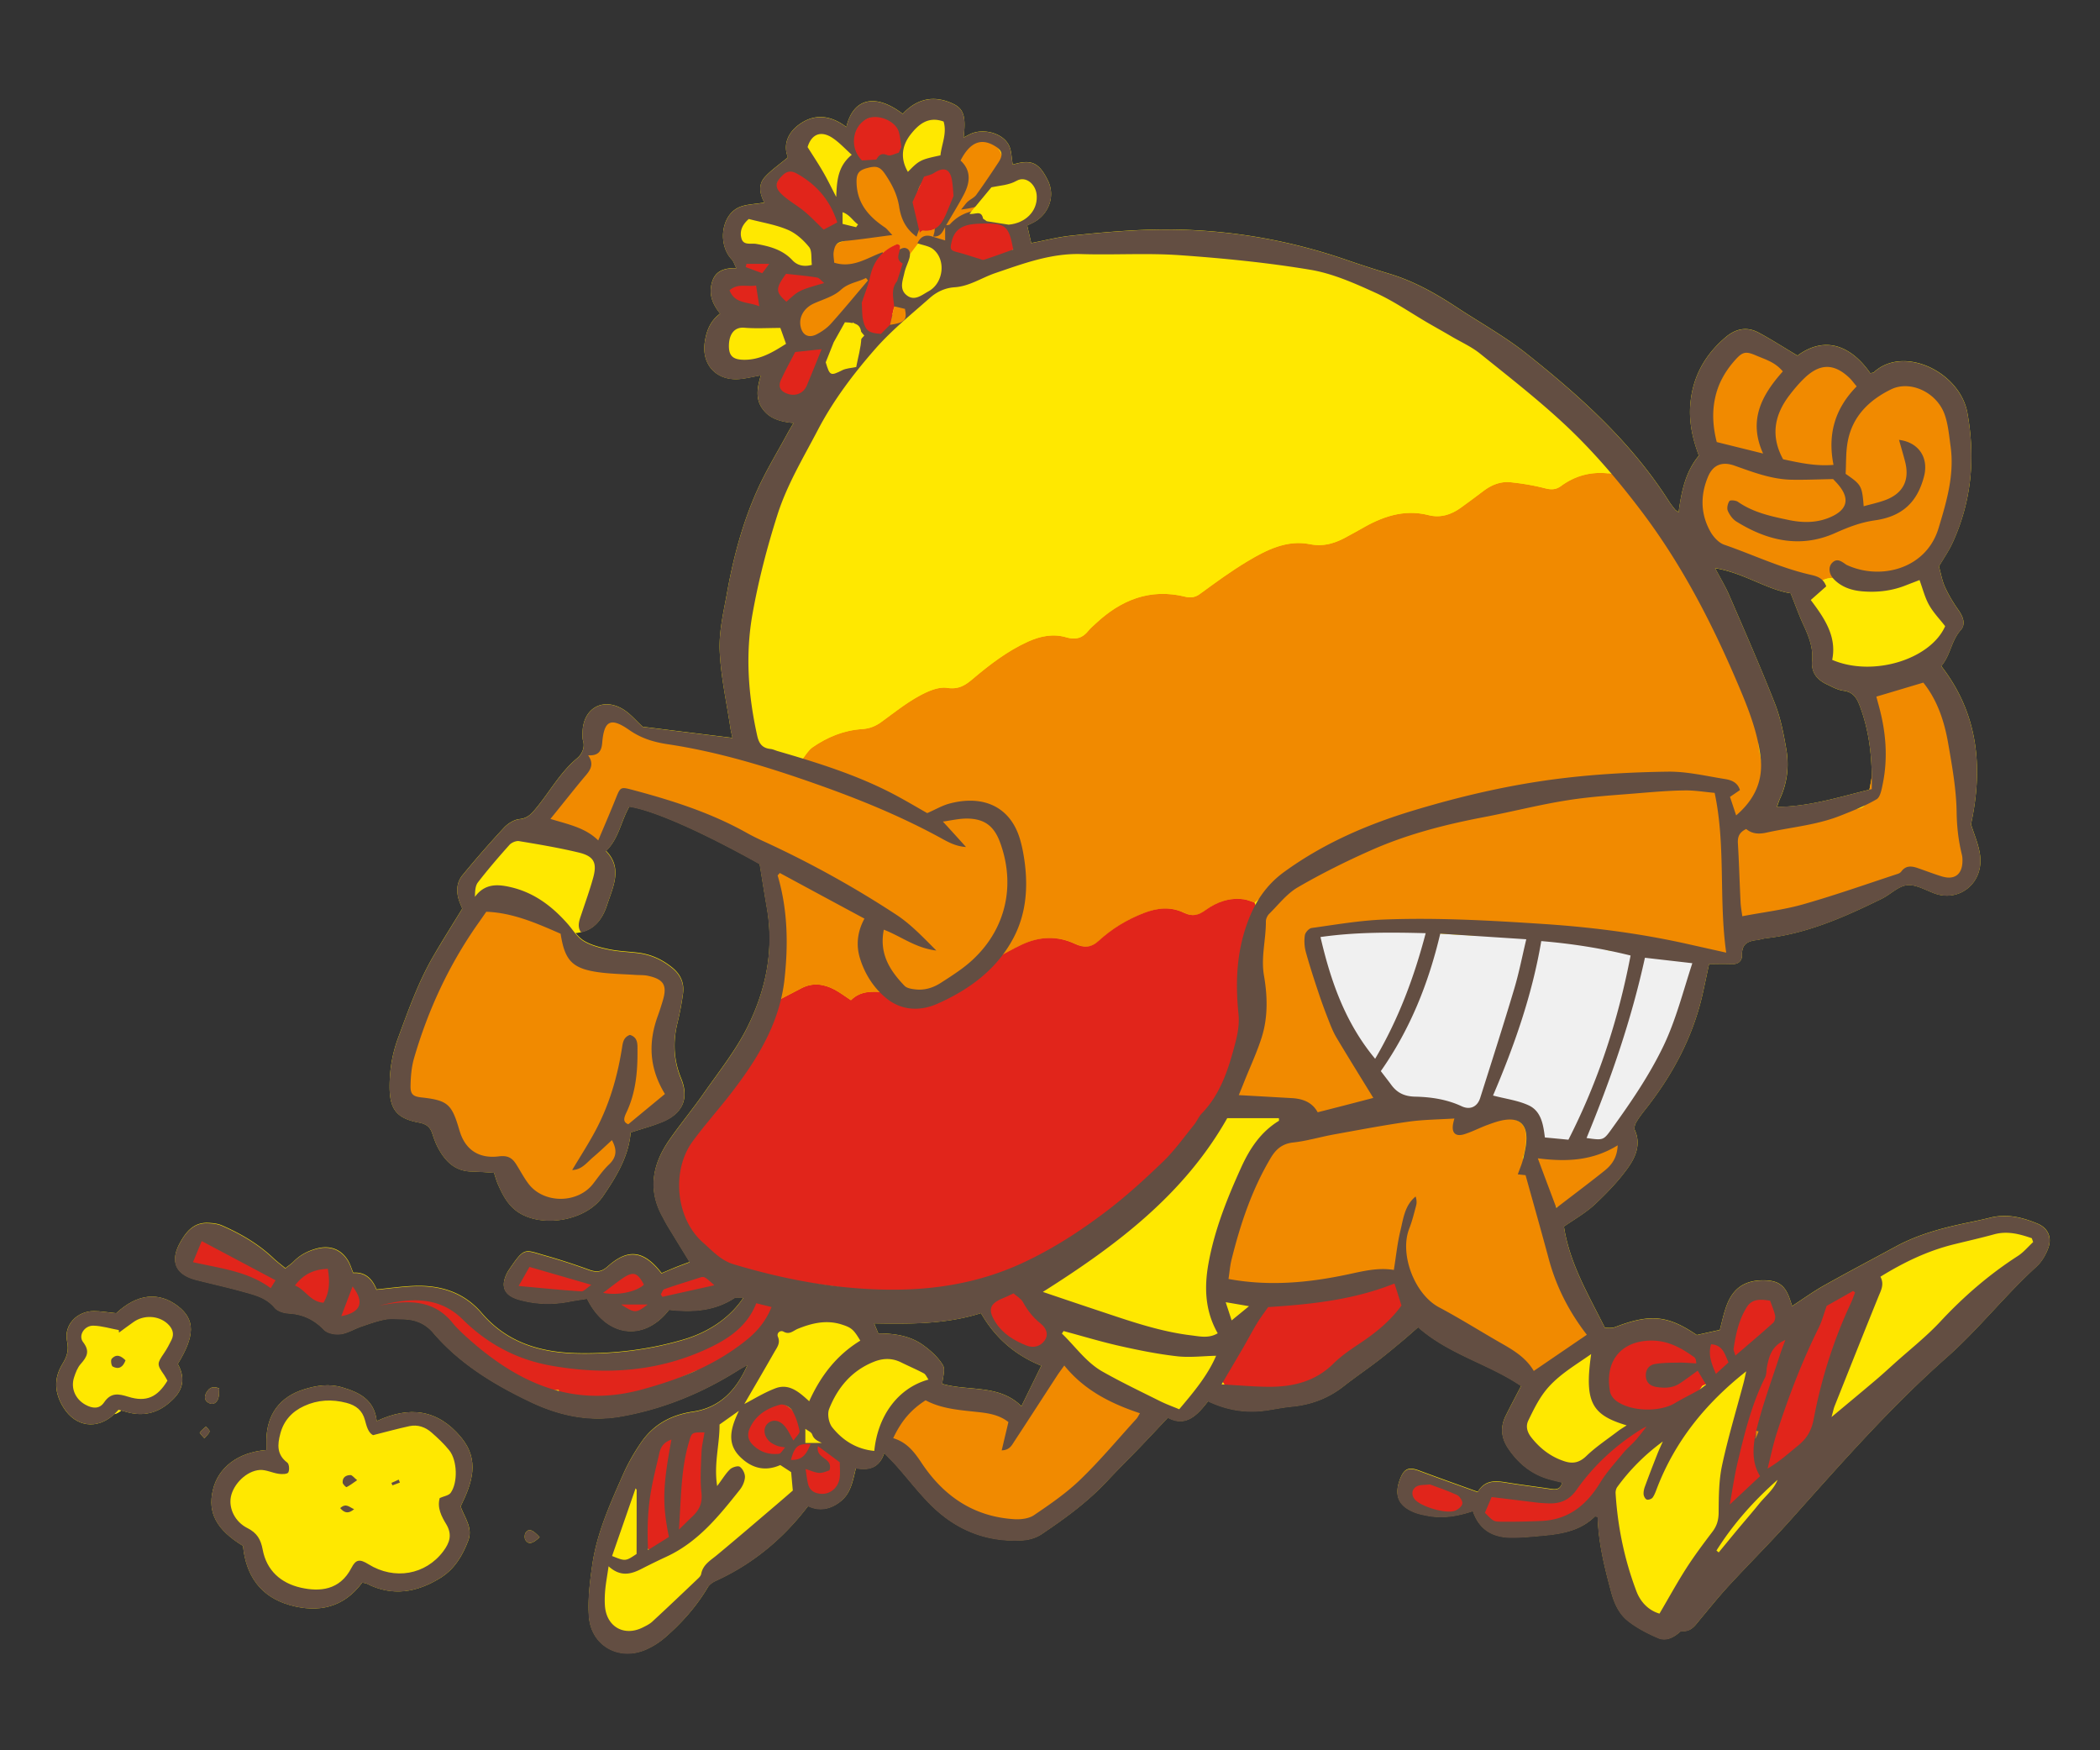 <svg xmlns="http://www.w3.org/2000/svg" id="Layer_1" x="0" y="0" version="1.1" xml:space="preserve" viewBox="0 0 300 250"><rect x="0" y="0" width="300" height="250" fill="#333333" stroke="none"/><defs/><style>.st0{fill:#ffe800}.st1{fill:#f18a00}.st2{fill:#e1251b}.st4{fill:#634e42}</style><path d="M291.08 174.78c-2.12-.89-4.32-1.44-6.66-.88-.98.24-1.96.46-2.94.66-3.69.75-7.31 1.67-10.65 3.48-3.41 1.85-6.85 3.66-10.24 5.56-1.55.87-2.99 1.92-4.57 2.94-.14-.41-.22-.65-.3-.9-.69-2.07-1.68-2.78-3.85-2.77-2.61 0-4.28 1.11-5.21 3.6-.44 1.17-.68 2.41-.97 3.48-1.14.25-2.16.48-3.29.73-4.16-2.82-6.64-3.06-11.68-1.13-.5.19-1.12.08-1.45.1-2.41-4.82-5.06-9.25-5.85-14.46 1.49-1.05 3.09-1.94 4.4-3.16 1.74-1.63 3.43-3.38 4.8-5.32 1.05-1.49 1.82-3.3.93-5.28-.13-.29 0-.8.18-1.11.36-.63.81-1.22 1.26-1.79 4-5.04 6.95-10.59 8.32-16.91.28-1.28.55-2.57.84-3.92 1.14 0 2.14-.05 3.13.01 1.02.06 1.6-.41 1.58-1.36-.04-1.5.82-1.94 2.09-2.08.46-.05.91-.22 1.38-.27 5.9-.68 11.21-3.05 16.46-5.62 1.26-.61 2.39-1.83 3.66-1.95 1.27-.13 2.66.73 3.98 1.2 3.51 1.24 7.06-1.55 6.41-5.67-.22-1.42-.82-2.78-1.27-4.23 1.74-8.02 1.09-15.73-4.25-22.6 1.34-1.56 1.42-3.62 2.77-5.12.79-.88.33-1.97-.35-2.93-.73-1.03-1.38-2.12-1.9-3.27-.42-.94-.59-2-.85-2.92.67-1.14 1.4-2.19 1.93-3.33 2.74-5.95 3.29-12.13 2.14-18.56-1.04-5.86-9.08-9.74-13.35-5.85-.12.11-.36.11-.53.15-2.49-3.58-6.18-5.6-10.4-2.51-1.9-1.13-3.69-2.29-5.56-3.29-1.64-.87-3.21-.58-4.66.63-3.01 2.54-4.77 5.69-5.09 9.64-.2 2.52.32 4.9 1.23 7.31-1.92 2.29-2.49 5.12-2.9 8.07-.28-.2-.41-.25-.49-.35-.33-.42-.67-.84-.95-1.29-5.33-8.35-12.59-14.89-20.26-20.98-3.13-2.49-6.67-4.45-10.03-6.66-2.97-1.96-6.05-3.69-9.48-4.74-2.05-.62-4.09-1.27-6.11-1.97-9.47-3.28-19.23-4.73-29.24-4.32-3.41.14-6.82.45-10.22.82-1.9.2-3.77.69-5.7 1.05-.21-.91-.39-1.68-.58-2.5.43-.22.86-.4 1.24-.64 1.96-1.25 2.75-3.7 1.72-5.79-1.29-2.62-2.41-3.05-4.98-2.29-.05.01-.12-.02-.04-.01-.2-1-.16-2.07-.62-2.86-.91-1.6-3.41-2.26-5.18-1.59-.39.15-.74.36-1.22.6.34-2.93.05-4.06-1.47-4.79-2.73-1.31-5.19-.78-7.23 1.42-3.89-2.99-7.09-2.25-8.05 1.88-2.15-1.63-4.44-2-6.69-.4-1.73 1.23-2.36 2.98-1.66 4.73-1.22 1.03-2.38 1.81-3.29 2.81-1.07 1.18-.64 2.58-.08 3.64-1.38.27-2.81.22-3.88.82-2.38 1.33-2.68 5.33-.78 7.3.26.27.37.68.66 1.25-1.97-.03-3.16.53-3.55 2.31-.37 1.64.24 2.94 1.24 4.19-1.42 1.04-1.95 2.47-2.19 4.01-.53 3.38 1.79 5.74 5.22 5.31.84-.1 1.66-.3 2.78-.5-.51 1.73-.8 3.31.22 4.75 1.04 1.48 2.63 1.87 4.45 2.06-.34.59-.62 1.04-.87 1.5-1.46 2.7-3.07 5.32-4.32 8.11-2.08 4.64-3.39 9.55-4.29 14.54-.49 2.75-1.18 5.56-1.07 8.31.15 3.7.98 7.38 1.53 11.06.07.49.2.98.3 1.45-4.39-.54-8.63-1.07-12.83-1.59-.93-.84-1.8-1.92-2.91-2.56-2.82-1.62-5.5-.07-5.67 3.15-.02.46-.07.96.06 1.39.32 1.06-.23 2-.83 2.51-2.42 2.01-3.89 4.75-5.84 7.11-.64.77-1.2 1.47-2.4 1.59-.79.08-1.67.64-2.23 1.24-2.04 2.2-4.02 4.46-5.92 6.78-.9 1.1-.92 2.47-.42 3.81.16.42.34.83.39.96-1.46 2.39-2.82 4.53-4.09 6.72-2.17 3.71-3.59 7.73-5.07 11.73-.85 2.29-1.23 4.62-1.22 7.04.01 3.16 1.02 4.49 4.2 5.07 1.01.19 1.57.6 1.88 1.51.23.69.47 1.4.81 2.04 1.02 1.92 2.39 3.38 4.79 3.44 1.05.02 2.09.11 3.23.17.18.54.35 1.18.62 1.78.66 1.47 1.41 2.89 2.8 3.83 3.49 2.34 9.75 1.25 12.14-2.24 1.92-2.8 3.69-5.72 3.96-9.11 1.68-.57 3.31-.97 4.82-1.65 2.7-1.22 3.52-3.36 2.4-6.08-1.06-2.57-1.19-5.16-.55-7.83.34-1.42.63-2.87.82-4.32.19-1.49-.34-2.71-1.55-3.69-1.45-1.17-3.06-1.9-4.9-2.12-1.4-.17-2.82-.21-4.19-.5-1.22-.26-2.51-.58-3.55-1.22-.45-.28-.83-.68-1.19-1.11.31 0 .59-.04.83-.12 1.62-.32 2.93-1.53 3.68-3.82.85-2.6 2.29-5.3-.12-7.77 1.83-1.78 2.13-4.3 3.33-6.34 3.45.54 10.28 3.55 18.61 8.2.34 2.1.67 4.19 1.03 6.27 1.06 6.09-.16 11.87-2.89 17.25-1.68 3.3-4.05 6.26-6.19 9.33-1.57 2.24-3.32 4.35-4.88 6.6-2.37 3.42-3.08 7.05-.97 10.89.26.47.5.95.77 1.4 1.03 1.69 2.07 3.38 3.13 5.11-.73.27-1.41.52-2.08.79-.66.27-1.32.56-1.93.81-2.53-3.27-4.78-3.57-7.7-.96-.91.82-1.64.85-2.7.46a92.48 92.48 0 00-6.3-2.04c-2.92-.83-2.88-1.23-5.13 2.1-.07.11-.15.22-.21.34-1.04 1.99-.48 3.29 1.75 3.9 2.36.65 4.76.72 7.18.24.84-.17 1.69-.28 2.47-.4 2.72 5.52 8.16 6.2 11.71 1.58 3.24.36 6.4.22 9.28-1.64.29-.19.8-.06 1.34-.09-1.9 2.87-4.96 4.93-8.51 5.98-4.93 1.46-9.95 2.06-15.09 1.97-5.4-.1-10.17-1.51-13.8-5.76-2.55-2.98-5.93-4.01-9.73-3.85-1.73.07-3.46.32-5.28.5-.59-1.49-1.6-2.53-3.33-2.39-.28-.65-.44-1.24-.75-1.74-1.01-1.65-2.6-2.21-4.48-1.71-1.26.34-2.36.91-3.28 1.84-.35.36-.79.64-1.19.96-.67-.55-1.26-.99-1.79-1.5-2.13-2-4.61-3.44-7.26-4.6-.63-.28-1.39-.35-2.1-.37-1.95-.04-3.01 1.26-3.85 2.75-1.54 2.72-.7 4.63 2.3 5.39 2.21.56 4.43 1.05 6.62 1.66 1.65.46 3.34.84 4.55 2.3.41.49 1.3.78 1.99.81 2.03.12 3.64.87 5.06 2.34.5.51 1.6.73 2.36.63 1.02-.14 1.98-.75 2.98-1.09 1.12-.38 2.24-.79 3.39-1.01.84-.16 1.74-.06 2.61-.04 1.69.03 3.13.61 4.25 1.92 3.82 4.47 8.75 7.44 13.98 9.93 4.01 1.91 8.3 2.84 12.72 2.07 6.07-1.05 11.7-3.35 16.91-6.64.35-.22.71-.41 1.3-.74-1.63 3.71-4.02 6.12-7.8 6.68-3.17.47-5.69 1.87-7.45 4.48-.97 1.42-1.84 2.94-2.53 4.51-1.83 4.14-3.72 8.3-4.38 12.82-.35 2.43-.66 4.92-.5 7.35.27 4.24 4.3 6.51 8.18 4.8.97-.43 1.9-1.02 2.7-1.71 2.38-2.07 4.47-4.41 6.09-7.14.24-.41.71-.75 1.16-.95 5.28-2.42 9.6-5.98 13.19-10.69 1.61.79 3.24.48 4.7-.71 1.44-1.18 1.69-2.94 2.13-4.69 1.89.36 3.37-.06 4.05-2.18.74.78 1.3 1.33 1.83 1.93 1.68 1.9 3.23 3.94 5.04 5.7 3.57 3.47 7.92 5.16 12.95 4.84.9-.06 1.89-.36 2.64-.86 3.34-2.24 6.59-4.61 9.35-7.56 1.55-1.66 3.17-3.26 4.75-4.9 1.28-1.34 2.55-2.69 3.96-4.19 2.63 1.43 4.27-.46 5.74-2.35 2.85 1.35 5.63 1.74 8.6 1.27 1.13-.18 2.25-.4 3.38-.51 2.74-.26 5.2-1.19 7.37-2.89 1.58-1.24 3.24-2.37 4.84-3.59 1.17-.89 2.3-1.84 3.43-2.78.81-.67 1.59-1.37 2.39-2.07 4.41 3.9 10.09 5.24 14.71 8.39-.78 1.5-1.53 2.91-2.23 4.33-.78 1.58-.59 3.13.37 4.56 1.42 2.12 3.29 3.68 5.79 4.41.64.18 1.28.32 1.93.49-.21.94-.78 1.05-1.54.94-2.05-.31-4.11-.56-6.16-.89-1.63-.26-3.23-.56-4.36 1.3-2.82-1.02-5.59-2-8.34-3.03-1.51-.57-2.19-.31-2.77 1.23-.85 2.26-.23 3.77 1.99 4.68.67.27 1.41.42 2.13.55 2.14.37 4.23 0 6.3-.7.95 2.8 3 3.8 5.64 3.79 1.54-.01 3.08-.17 4.61-.31 2.63-.25 5.18-.74 7.17-2.71.05-.05.24.04.41.07.09 3.68.98 7.23 1.94 10.77.43 1.59 1.12 3.09 2.39 4.09 1.29 1.01 2.8 1.79 4.31 2.44 1.14.49 2.22-.09 3.12-.89.09-.08.25-.11.38-.1 1.2.07 1.76-.79 2.4-1.57 1.37-1.64 2.71-3.31 4.16-4.89 2.95-3.2 6.04-6.27 8.93-9.51 7.13-7.97 14.17-16.01 22.23-23.13 4.54-4.01 8.32-8.87 12.83-12.97.75-.69 1.33-1.7 1.68-2.67.53-1.49-.06-2.83-1.54-3.44zm-150.94 12.78c2.03 3.52 4.84 5.98 8.62 7.51-.93 1.9-1.86 3.78-2.84 5.78-3.19-3.16-7.57-2.1-11.31-3.19.06-.94.47-2.04.09-2.67-.66-1.1-1.71-2.05-2.77-2.82-1.73-1.26-3.75-1.7-6.46-1.72l-.59-1.43c5.2.1 10.29.12 15.26-1.46zM255.81 84.74c.68 1.7 1.18 3.11 1.81 4.47.76 1.65 1.44 3.3 1.26 5.17-.16 1.61.64 2.67 2.04 3.34.78.37 1.59.83 2.42.94 1.37.17 1.9 1.01 2.33 2.13 1.26 3.29 1.69 6.68 1.73 10.12-.09.63-.21 1.26-.34 1.88-4.36 1.07-8.59 2.43-13.21 2.47.18-.48.28-.85.44-1.19 1.04-2.25 1.31-4.64.9-7.03-.38-2.22-.82-4.49-1.64-6.57-2.05-5.2-4.3-10.32-6.52-15.45-.52-1.21-1.22-2.35-2.01-3.86 4.12.67 7.34 3.05 10.79 3.58z" class="st0"/><path d="M65.84 205.27c-3.31-3.95-7.33-4.49-12.02-2.29-.36-3.08-2.5-4.09-4.91-4.81-1.88-.56-3.72-.28-5.52.29-3.42 1.07-5.26 3.58-5.33 7.14-.01.46 0 .92 0 1.51-4.06.32-6.9 2.5-7.65 5.73-.76 3.26.52 5.64 4.31 7.97.4 4.17 2.45 7.25 6.69 8.45 4.08 1.15 7.7.36 10.33-3.21.29.06.5.07.66.15 3.66 1.86 7.13 1.26 10.48-.8 2.04-1.26 3.19-3.18 4.01-5.34.65-1.71-.36-3.09-.96-4.55-.05-.12-.07-.26-.1-.39 1.59-3.27 2.78-6.54.01-9.85zM25.48 186.61c-2.77-2.17-5.9-1.82-8.87.96-1.23-.12-2.22-.3-3.21-.3-2.39 0-4.32 1.99-3.82 4.3.29 1.34-.04 2.24-.68 3.28-1.27 2.09-1.1 4.19.19 6.23 1.73 2.74 4.75 3.15 7.15.99l.1-.1c.29-.05.61-.21.98-.51.55.16 1.07.32 1.6.41 2.39.41 4.31-.46 5.95-2.16 1.47-1.53 1.47-3.19.53-4.89 2.47-4.03 2.48-6.33.08-8.21zM29.79 200.37c.65.36 1.18-.01 1.39-.63.15-.45.1-.97.14-1.42-.91-.4-1.42-.09-1.8.53-.35.58-.35 1.18.27 1.52zM75.09 218.92c-.17.24-.19.79-.03 1.04.44.7 1.04.55 2.03-.4-1.04-1.1-1.54-1.28-2-.64zM28.54 204.62c-.05.07.35.44.66.82.32-.4.66-.66.73-.97.04-.19-.32-.47-.51-.71-.3.28-.65.53-.88.86z" class="st0"/><path d="M134.43 116.45c-.31.1-.67.37-.92.29-2.75-.88-5.51-1.74-8.2-2.77-.88-.34-1.61-1.13-2.35-1.79-.91-.81-1.88-1.29-3.16-1.38-1.5-.1-2.99-.47-4.47-.8-.74-.16-.76-.83-.78-1.45.51-.61.91-1.36 1.53-1.8 2.12-1.47 4.48-2.44 7.07-2.61 1.07-.07 1.92-.4 2.76-1.01 1.73-1.26 3.42-2.61 5.28-3.65 1.24-.69 2.82-1.43 4.11-1.23 1.69.26 2.62-.38 3.72-1.31 2.4-2.03 4.9-3.94 7.8-5.27 1.77-.81 3.62-1.19 5.48-.65 1.38.4 2.33.15 3.18-.91.29-.36.66-.67 1-.99 3.63-3.41 7.78-5.13 12.85-3.89.72.18 1.39.13 2.08-.38 2.21-1.61 4.42-3.24 6.77-4.65 2.72-1.63 5.64-3.12 8.92-2.48 2.12.42 3.78-.18 5.48-1.14.58-.33 1.18-.64 1.76-.97 3.02-1.77 6.15-2.94 9.76-2.03 1.66.42 3.19-.05 4.56-1.03 1.09-.78 2.16-1.58 3.23-2.39 1.16-.89 2.47-1.43 3.92-1.28 1.65.17 3.31.45 4.92.86.87.23 1.56.21 2.26-.3 2.03-1.5 4.31-2.11 6.82-1.82.85.21 1.99-.09 2.16 1.28.02.13.27.25.43.33 1.81.88 2.91 2.44 3.94 4.07 2.86 4.51 5.88 8.92 8.54 13.54 2.29 3.98 4.2 8.17 6.2 12.31.74 1.52 1.03 3.11.32 4.83-.33.81-.25 1.84-.15 2.75.15 1.31.57 2.58.71 3.88.19 1.68-.41 3.14-1.58 4.36-.41.43-.92.78-1.29 1.25-.74.95-1.54 1.68-3.04.94.15 4.17.28 8.09.45 12 .01.25.35.49.69.92.15-3.23 1.24-6.28-.82-9.07 1.17-3.02 3.02-3.79 5.33-2.11.52-1.22 1.69-1.38 2.8-1.57 3.69-.64 7.38-1.25 11.07-1.84.84-.13 1.03-.72 1.19-1.39 1.06-4.27 1.36-8.55.05-12.83-.12-.38-.32-.77-.31-1.15 0-.5.02-1.27.31-1.44.41-.24 1.08-.06 1.64-.01.18.02.34.18.54.28 1.77-1.25 3.14-3.78 5.8-2.52 2.82 1.34 3.18 2.32 2.88 5.1.52.67 1.22 1.21 1.42 1.89.77 2.69 1.45 5.4 2.03 8.14.53 2.52.17 5.05-.26 7.55-.16.92-.23 1.76.17 2.71.67 1.56.2 3.06-.95 3.98-1.13.9-2.7.97-4.13.06-.78-.49-1.46-1.14-2.13-1.68-1.78 1.02-3.6 1.99-5.33 3.09-2.49 1.58-5.32 2.02-8.11 2.62-.26.06-.59.15-.79.05-1.57-.78-2.83.07-4.14.71-1.47.73-2.94 1.25-4.61.49-.41-.18-1.01.01-1.51.09-.56.09-1.11.25-1.61.37-.15 1.19-.24 2.37-.44 3.54-.23 1.35-1.08 1.87-2.32 1.26-1.87-.92-3.83-.99-5.84-1.18-4.54-.43-9.05-1.1-13.58-1.62-1.12-.13-2.26-.08-3.38-.12-3.01-.05-6.02-.11-9.03-.16-4.3-.11-8.61-.21-12.91-.32l-8.58.03c-1.62-.04-3.31-.63-4.88.62.32 1.47.6 2.96.98 4.43.09.34.46.61.7.92.6 1.68 1.19 3.37 1.79 5.05.43.89.81 1.81 1.28 2.67 1.62 2.97 3.28 5.9 4.89 8.88.74 1.38.05 2.41-1.58 2.54-.49.04-1.02.13-1.43.37-2.48 1.42-4.92 2.69-7.65.49-.3-.24-.88-.25-1.32-.22-.72.05-1.43.21-2.15.33-.41.03-.82.07-1.23.1-.55-.47-1.05-.83-1.93-.77-2.07.14-2.92-.91-2.54-2.99.45-2.4 1.47-4.58 3.02-6.45.59-.72.67-1.33.59-2.17-.24-2.52-.42-5.04-.59-7.57-.07-1.04.17-2.12-.74-2.99-.21-.2-.21-.79-.09-1.12.51-1.43 1.08-2.85 1.67-4.25.2-.48.44-1.21.82-1.32 1.58-.49 2.24-2.07 3.6-2.77 3.8-1.96 7.56-4.01 11.44-5.8 2.23-1.03 4.59-1.74 6.79-2.93 3.7-2.01 7.84-2.62 11.96-3.25 5.02-.76 10.16-.75 15.04-2.4.69-.23 1.45-.27 2.18-.34 2.29-.24 4.57.11 6.87.06 1.25-.03 2.5.41 3.77.57.36.04.75-.18 1.38-.35-2.19-1.12-4.15-1.63-5.85-1.5-3.14.24-6.28.51-9.42.79-8.29.73-16.49 2-24.57 4.03-1.46.37-2.94.67-4.37 1.12-.88.28-1.68.81-2.54 1.19-4.62 2.06-9.29 4.05-13.62 6.7-.87.54-1.54 1.18-2.17 1.99-.67.86-1.65 1.49-2.49 2.22-.5-.16-1-.39-1.52-.46-2.03-.29-3.84.36-5.45 1.53-1 .73-1.86 1-3.09.4-1.87-.91-3.78-.74-5.78.04-2.4.94-4.54 2.23-6.39 3.94-1.13 1.04-2.15 1.05-3.44.44-2.51-1.17-5.06-1.05-7.54.11-1.27.59-2.47 1.31-3.73 1.92-.38.19-.85.2-1.28.29.41-.57.76-1.2 1.24-1.7.74-.76 1.59-1.42 2.36-2.16.27-.26.62-.62.63-.95.07-3.18.52-6.37-.17-9.53-.34-1.56-.77-3.11-.92-4.69-.11-1.11-.64-1.76-1.56-2.06-.93-.29-1.94-.48-2.91-.47-1.74.02-3.36.96-5.15.76-.04 0-.09.09-.13.15-.04 0 .01-.02.01-.02zm110.86-3.89c.19.74.38 1.44.56 2.13.12.01.24.03.36.04.3-.68.6-1.35.97-2.17h-1.89z" class="st1"/><path d="M229.78 67.62c-2.52-.28-4.79.32-6.82 1.82-.7.52-1.39.53-2.26.3-1.61-.42-3.26-.69-4.92-.86-1.45-.15-2.76.39-3.92 1.28-1.06.81-2.14 1.6-3.23 2.39-1.37.99-2.9 1.45-4.56 1.03-3.6-.91-6.74.26-9.76 2.03-.58.34-1.17.65-1.76.97-1.7.96-3.36 1.56-5.48 1.14-3.28-.64-6.2.85-8.92 2.48-2.34 1.41-4.56 3.03-6.77 4.65-.69.5-1.36.55-2.08.38-5.07-1.24-9.21.48-12.85 3.89-.34.32-.71.63-1 .99-.85 1.06-1.81 1.31-3.18.91-1.85-.54-3.7-.16-5.48.65-2.9 1.33-5.39 3.24-7.8 5.27-1.1.93-2.03 1.57-3.72 1.31-1.29-.19-2.87.54-4.11 1.23-1.86 1.04-3.55 2.39-5.28 3.65-.84.61-1.68.94-2.76 1.01-2.59.17-4.95 1.14-7.07 2.61-.63.44-1.03 1.19-1.53 1.8-1.15.59-2.31 1.29-3.32-.25-.08-.13-.36-.19-.55-.19-2.67-.01-3.29-2.02-3.68-3.98-.44-2.21-.6-4.48-.76-6.74-.57-7.93 1.18-15.47 4.1-22.79.34-.85.77-1.59.38-2.64-.21-.56.19-1.41.45-2.08 1.34-3.36 3.17-6.46 5.27-9.4 1.94-2.71 3.93-5.38 5.9-8.07l-.03.03c1.56-1.3 2.85-2.8 3.55-4.74.43-.43.86-.87 1.29-1.3 2.12-.32 2.45-.67 2.13-2.28-.95-1.16-1.23-2.51-1.1-3.96.27-.84.53-1.68.8-2.51.86-1.14 1.73-2.27 2.68-3.54.68.33 1.5.73 2.32 1.12.58 1.53 1.17 3.05 1.78 4.64 1.57-.36 3.38-.78 5.19-1.2 3.38-.79 6.75-1.66 10.15-2.37a44.196 44.196 0 0115.39-.49c3.78.54 7.62.59 11.41 1.04 3.12.37 6.26.79 9.29 1.58 3.61.95 7.22 2.08 10.63 3.57 4.59 2 9.04 4.36 13.46 6.72 1.39.74 2.63 1.88 3.69 3.05 1.3 1.43 2.83 2.43 4.5 3.29.95.49 1.93.94 2.85 1.49 1.31.79 2.21 1.81 2.29 3.51.04.9.27 1.95 1.31 2.5.38.2.6.69.92 1.01.35.34.7.73 1.13.94 1.68.79 1.95 1.21 1.84 3.11z" class="st0"/><path d="M140.99 137.12c.43-.09.9-.1 1.28-.29 1.26-.61 2.46-1.33 3.73-1.92 2.48-1.16 5.03-1.28 7.54-.11 1.29.6 2.31.6 3.44-.44 1.86-1.71 3.99-3 6.39-3.94 2-.78 3.9-.95 5.78-.04 1.23.59 2.08.33 3.09-.4 1.6-1.16 3.42-1.81 5.45-1.53.52.07 1.01.3 1.52.46.73 1.65.65 3.11-.91 3.97 0 1.56.07 2.89-.02 4.2-.1 1.39-.38 2.76-.52 4.15-.08.78-.16 1.58-.04 2.35.75 4.7-.27 8.93-3.13 12.77-.65.87-1.02 1.95-1.53 2.93l.03-.03c-.14.15-.29.3-.43.44l.04-.03c-1.74 2-3.49 4-5.23 6.01-1.75 2.02-3.51 3.97-6.01 5.2-1.23.61-2.23 1.69-3.27 2.62-5.69 5.1-12.5 8.13-19.69 10.44-1.25.4-2.55.75-3.94.27-.5-.17-1.16.1-1.75.2-1.84.31-3.71 1.01-5.51.87-2.41-.19-4.94-.17-7.22-1.33-.45-.23-1.03-.21-1.55-.28-1.98-.28-3.97-.54-5.95-.82-.26-.04-.56-.2-.76-.12-2.45 1.1-4.71.14-7.01-.54-.32-.09-.65-.12-.98-.18-.09-.08-.18-.15-.26-.23l.09.41c.03 1.22-.59 1.96-1.69 2.44-2.66 1.15-5.35 2.11-8.38 1.57-3.71 3.06-4.86 2.87-7.16-1.3-2.87.21-5.79.44-8.71.62-.53.03-1.08-.04-1.59-.17-1.06-.28-2.28-.74-2.31-1.9-.02-.95.67-1.93 1.11-2.86.09-.2.51-.47.64-.41 1 .47 2.06-.08 3.02.18 2.76.75 5.5 1.61 8.19 2.4.98-.62 1.97-1.38 3.07-1.88 1.86-.85 2.83-.35 3.46 1.62.14.44.24.89.4 1.48.37-.18.75-.23.89-.45.63-.93 1.63-1.13 2.6-1.36 1.54-.37 3.09-.68 4.83-1.05-.94-.76-1.78-1.39-2.56-2.09-1.47-1.31-2.3-2.89-2.19-4.93.03-.63-.14-1.31-.37-1.9-.68-1.75-.65-3.47-.12-5.27 1.71-5.74 5.4-10.16 9.48-14.36.92-.94 1.6-2.12 2.34-3.22.16-.23.19-.64.11-.93-.56-2.02.26-3.49 1.81-4.71.24-.19.38-.52.57-.79 1.12-.58 2.24-1.16 3.35-1.75 1.62-.86 3.22-.64 4.76.17.81.43 1.54.99 2.35 1.52 1.42-1.42 3.12-1.24 4.79-1.16 1.23.87 2.33 2.26 4.07.94 3.18-.37 5.82-1.92 8.31-3.78l2.19-1.2c.03-.16.06-.33.08-.49l-.01-.04z" class="st2"/><path d="M230.95 162.75c1.21.82 1.38 1.19.66 2.15-2.14 2.86-4.83 5.16-7.77 7.17-.73.49-1.47.53-2.24-.03-.39-.29-.89-.44-1.57-.75.09.73.11 1.18.21 1.61 1.19 5.15 3.27 9.99 5.29 14.85.22.52.75.92 1.13 1.38.62.75.9 1.49.01 2.25-1.06.9-2.05 1.89-3.18 2.69-1.08.77-2.28 1.4-3.46 2.03-1.51.8-2.97.45-3.73-1.07-.71-1.41-1.77-2.2-3.16-2.82-2.83-1.26-5.44-2.88-7.76-4.95-.1-.09-.19-.2-.31-.25-2.37-.88-3.32-2.92-4.21-5.02-.07-.17-.23-.31-.45-.59-.4.39-.76.73-1.13 1.08-.9.27-1.79.53-2.69.8-.84-.33-1.68-.66-2.51-.99-1.63.57-3.24 1.19-4.89 1.68-.6.18-1.37.2-1.95-.01-1.59-.59-2.98-.32-4.32.59-.28.19-.56.36-.85.52-2.45 1.38-3.55 1.04-4.66-1.46-2.25-.51-2.45-.88-1.95-3.13.48-2.13.84-4.29 1.33-6.42.31-1.34.76-2.65 1.14-3.97l-.01.05.39-1.08c.16-.34.32-.69.48-1.03.46-.95.93-1.9 1.39-2.86.38-.8.79-1.53 1.79-1.74.37-.08.68-.4 1.02-.59.63-.36 1.27-.97 1.91-.99.69-.01 1.4.54 2.22.91 2.09-1.83 4.82-2.56 7.55-3.24 1.56-.39 3.26-.77 4.71.05.84.47 1.43.42 2.23.22 2.99-.76 5.96-1.02 8.55.51 1.2-.24 2.17-.56 3.16-.62 4.26-.27 5.33 1.04 4.39 5.2-.04.19-.22.41-.17.56.15.46.38.89.69 1.56.77-2.23.77-2.14 2.73-1.99 2.42.19 4.75-.36 6.98-1.3l-.05.03c.19-.09.37-.18.56-.27.82-.27 1.66-.5 2.5-.72zM126.35 141.71c-1.67-.07-3.37-.25-4.79 1.16-.81-.53-1.54-1.09-2.35-1.52-1.54-.81-3.14-1.03-4.76-.17-1.11.59-2.23 1.17-3.35 1.75-.09-.23-.33-.52-.26-.69 1.38-3.8 1.22-7.68.63-11.58-.16-1.05-.38-2.09-.62-3.13-.56-2.48-.56-2.5 1.48-4.39-.59-.26-1.12-.49-1.64-.72-4.6-1.99-9.2-3.97-13.78-6-.63-.28-1.13-.85-1.7-1.27-.31-.23-.63-.53-.98-.6-1.49-.33-3-.59-4.57-.88-.96 1.99-1.89 3.89-2.81 5.8-.77 1.61-1.5 1.81-2.82.55-.68-.65-1.37-.25-2.05-.37l.04.03c-.56-.88-1.49-.74-2.33-.8-2.25-.18-2.8-1.07-1.68-2.94.75-1.25 1.55-2.53 2.56-3.57 1.93-1.98 3.17-4.28 3.8-6.91.33-1.36 1.15-2.2 2.35-2.8.93-.46 1.87-.52 2.62.2 1.62 1.55 3.51 2.01 5.73 2.25 5.63.59 11.04 2.11 16.2 4.48 1.39.64 2.91 1 4.37 1.46 5.77 1.79 11.37 3.99 16.78 6.92.65-.49 1.33-1 2-1.51l-.05.03c1.78-.53 3.53-.35 5.33.03 1.85.4 2.98 1.49 3.46 3.23.52 1.85.95 3.72 1.35 5.6.14.64.14 1.32.12 1.99-.07 3.7-1.72 6.65-4.46 9.05-.78.68-1.46 1.37-1.44 2.49-2.49 1.86-5.13 3.41-8.31 3.78-1.76.05-2.92-.7-3.41-2.43-.2-.72-.61-1.31-1.5-1.32l-.4-.4c-.16-.46-.32-.91-.48-1.37-.4.77-.32 1.28.51 1.33.14.13.27.27.41.4.28.43.57.85.83 1.29.31.51.58 1.04-.03 1.55zm-2.44-8.9c.81-1.64 2.41-1.55 4.16-1.7-.85-.62-1.39-1-1.91-1.4-2.45-1.93-5.41-2.88-8.19-4.19-.49-.23-1-.42-1.51-.62.17.42.44.61.73.76 1.67.86 3.33 1.73 5.01 2.54 1.83.88 1.85.88 1.71 2.85-.04.59 0 1.17 0 1.76zm-9.15-8.47c.06-.02.12-.04.17-.06-.06-.03-.11-.08-.17-.08s-.12.04-.18.06c.06.02.12.05.18.08zm1.04.33c-.04-.04-.08-.1-.12-.1s-.09.05-.13.08c.04.04.08.1.12.1.04.01.08-.05.13-.08z" class="st1"/><path fill="#f0f0f0" d="M230.95 162.75c-.84.23-1.67.45-2.51.68-.19.09-.37.18-.56.27l.05-.03c-1.98-.06-3.97-.11-5.95-.2-1.82-.08-3.24-1.45-3.46-3.29-.05-.44-.07-.89-.1-1.36-1.19-.41-2.28-.72-3.32-1.16-.95-.41-1.73-.35-2.62.23-1.2.78-2.47 1.83-3.92.33-.07-.08-.26-.05-.39-.08-1.56-.28-3.12-.57-4.71-.86-.98 2.07-1.91 2.23-3.65.56-.14-.14-.29-.28-.42-.43-2.64-3.12-4.62-6.66-6.56-10.23a1.8 1.8 0 01-.21-.56c-.24-1.39-1.1-2.19-2.41-2.58-.6-1.68-1.19-3.37-1.79-5.05-.03-.72-.05-1.44-.09-2.16-.2-3.36-.19-3.38 3.29-3.81l8.58-.03c3.32.21 6.64.46 9.97.62.97.04 1.96-.19 2.94-.3 3.01.05 6.02.11 9.03.16.37.19.72.46 1.12.57 1.8.48 3.62.91 5.43 1.36.45.11.88.36 1.33.4 3.39.3 6.79.6 10.19.82 1.51.1 2.3.63 2.23 2.17-.07 1.51-.2 3.12-.79 4.48-1.53 3.55-3.31 6.98-5.02 10.45-.2.41-.46.86-.82 1.12-1.6 1.17-2.25 2.86-2.92 4.62-.46 1.19-1.29 2.21-1.94 3.29zm2.96-21.59c-.46-.06-.65-.12-.83-.09-.23.03-.44.13-.88.26.41.38.66.62.91.85.23-.3.46-.59.8-1.02z"/><path d="M80.81 133.13c.14.51.43 1.03.4 1.53-.12 1.84 1.01 2.5 2.51 3.05 1.35.49 2.62.86 4.09.56 1.04-.21 2.14-.09 3.21-.16 2.04-.15 3.46.9 4.53 2.44.33.47.37 1.28.26 1.88-.41 2.29-.72 4.64-1.49 6.82-.85 2.43-.23 4.56.63 6.72.79 1.98.7 2.48-1.23 3.46-1.7.86-3.21 2.26-5.32 1.96-.04.12-.09.18-.08.24.38 4.57-2.41 7.23-5.84 9.48-1.27.83-2.75 1.53-4.17.91-1.49-.64-2.83-1.71-4.07-2.78-.88-.77-1.48-1.87-2.3-2.94-.67.11-1.38.27-2.1.35-1.4.17-1.78-.24-2.52-1.4-1.16-1.83-2.72-3.42-2.93-5.73-.02-.18-.37-.35-.59-.49-.89-.58-1.79-1.14-2.85-1.81-.3.31-.61.75-1.03 1.01-.35.22-.91.42-1.23.29-.34-.14-.75-.71-.71-1.05.3-2.7-.16-5.48.97-8.09 2.84-6.53 5.34-13.23 9.56-19.09.72-1 1.43-1.33 2.68-1.2 2.2.24 4.01 1.37 5.96 2.2l-.01-.02c.19.13.38.27.57.4 1.05.49 2.08.97 3.1 1.46zM259.25 83.86c-.94-.29-1.92-.48-2.8-.91-1.09-.53-2.07-1.22-3.4-.73-.32.12-.8-.04-1.16-.18-.92-.35-1.78-.98-2.73-1.13-3.04-.46-4.5-3.06-6.67-4.68-.29-.22-.32-.84-.39-1.28-.44-3.04.5-5.81 1.81-8.47.67-1.36 1.2-1.46 2.59-.84.78.35 1.54.75 2.35 1.02.27.09.65-.16 1.05-.28-1.17-.68-2.19-1.29-3.22-1.87-.22-.12-.48-.2-.72-.24-1.77-.28-2.11-.55-1.96-2.23.39-4.31 1.43-8.39 4.55-11.67.69-.73 1.42-.6 2.2-.28 1.35.55 2.74 1.04 4.04 1.7.86.44 1.6 1.12 2.51 1.78.82-.39 1.86-.95 2.96-1.37.46-.17 1.15-.24 1.53-.01 1.94 1.13 3.81 2.37 5.64 3.53 1.36-.48 2.73-.94 4.08-1.46 2.24-.85 2.44-.78 3.46 1.35 2.34-.74 2.84-.24 3.73 2.33 2.14 6.2 2.01 12.46-1.18 18.4-.42.78-1.19 1.39-1.81 2.06-.22.24-.66.38-.72.64-.52 2.34-2.41 3.21-4.31 4.07-.69.05-1.37.1-2.06.16-1.34-.13-2.67-.27-4.01-.4-1.9-.23-3.88-.96-5.36.99zm-6.21-16.99c1.73.68 3.47 1.21 5.19.41-1.56-1.19-3.43-.04-5.19-.41z" class="st1"/><path d="M258.91 205.31c1.26-.88 2.12-1.99 2.19-3.6.01-.26.12-.52.21-.77 1.95-5.38 3.88-10.76 5.88-16.12.34-.93.86-1.82 1.45-2.62.4-.56 1.05-.95 1.6-1.39.25-.2.69-.29.79-.54.68-1.65 2.22-2.12 3.69-2.48 2.98-.74 5.99-1.45 9.04-1.88 1.61-.22 3.34.06 4.97.33 1.36.22 1.62 1.32.74 2.39-1.03 1.26-2.01 2.58-3.08 3.81a52.067 52.067 0 01-3.32 3.49c-3.67 3.51-7.35 7.01-11.1 10.45-1 .92-2.06 1.96-3.71 1.66-.28-.05-.7.32-.96.58-.46.48-.95.98-1.25 1.56-1.05 1.97-2.77 3.37-4.12 5.08-.47.6-.75 1.36-1.14 2.02-.44.74-.81 1.56-1.38 2.18-1.86 2.01-3.74 4.01-5.71 5.91-2.25 2.18-4.67 4.2-6.89 6.41-1.17 1.17-2.07 2.61-3.08 3.94-1.02 1.34-1.02 1.34-2.54.73-1.06 1.2-2.05 2.44-3.19 3.53-.55.52-1.36.85-2.1 1.09-1.54.5-2.44-.11-2.73-1.66-.4-2.15-.81-4.29-1.24-6.43-.06-.3-.19-.68-.42-.84-1.18-.83-1.23-1.96-.99-3.21.13-.71.18-1.43.26-2.12-1.96-.86-2.21-1.49-1.47-3.4.23-.59.36-1.22.54-1.83l-.01.1c1.45-1.54 2.93-3.06 4.35-4.63.29-.31.39-.8.57-1.2 0-.1.04-.15.15-.15 1.44-1.06 2.87-1.18 4.38.25.82-1.14 1.67-2.09 2.26-3.17 1.7-3.1 4.63-5 7.04-7.41.46-.46 1.08-.49 1.65-.07l-1.95 7.23c-.59 1.51-1.23 3.01-1.75 4.55-.11.34.2.81.32 1.23l-.36 6.4-.18 2.4c.14.05.28.11.42.16.57-.67 1.13-1.35 1.7-2.02l-.04.04c.56-.52 1.12-1.03 1.68-1.55.27-.27.54-.54.82-.81l.37-.46-.04.03c.14-.15.29-.29.43-.44l-.04.04c.36-.36.72-.71 1.07-1.07.75-.51 1.57-.94 2.22-1.55.87-.79 1.61-1.72 2.4-2.6.4-.41.8-.81 1.2-1.22l-.03.04c.14-.15.29-.3.43-.44v.05zM178.78 168c-.16.34-.32.69-.48 1.03l-.39 1.08.01-.05c-.46.8-1.02 1.56-1.37 2.4-1.33 3.2-2.59 6.43-3.86 9.61.49.95.94 1.81 1.36 2.62.62.06 1.25.01 1.79.19 2.02.66 2.55 3.02 1 4.45-.62.58-1.41.98-1.89 1.31-.92 4.33-2.62 8.04-5.96 10.76-1.43 1.16-3.28.74-4.95.12-.61-.23-1.23-.43-1.84-.65l.03.04c-.3-.78-1-.65-1.62-.69-.54-.33-1.07-.65-1.61-.98-.4-1.15-1.46-1.68-2.38-2.23-.77-.46-1.38-.91-1.9-1.66-.6-.85-1.48-1.52-2.24-2.25-.29-.28-.64-.5-.89-.8-.87-1.11-.57-2.18.73-2.69.42-.16.87-.24 1.81-.5-1.94-.34-3.07-.99-3.22-2.66-.77 0-1.44.06-2.09-.02-.85-.1-1.59-.49-1.68-1.44-.08-.87.55-1.3 1.27-1.6.18-.08.38-.11.58-.16 3.4-.85 6.27-2.61 8.78-5 3.96-3.78 7.99-7.5 11.87-11.36 1.21-1.2 2.08-2.75 3.05-4.17.18-.27.13-.71.12-1.08-.01-.65-.07-1.3-.11-1.96l-.04.03c.14-.15.29-.3.43-.44l-.03.03c.49-.2.96-.48 1.46-.59.56-.12 1.37-.33 1.7-.06 1.51 1.26 3.16.69 4.79.59.41-.03.82-.07 1.23-.1.85.03 1.5.43 1.4 1.29-.05.46-.58 1.14-1 1.23-2.09.46-2.91 2.34-4.52 3.45.9.95.93 1.91.66 2.91zm-15.82 21.77c-2.05-.71-2.05-.71-2.8.34.99-.13 1.89-.23 2.8-.34z" class="st0"/><path d="M246.51 214.73l.36-6.4c1.09-1.78 1.5-3.72 1.42-5.78l1.95-7.23c.48-1.25 1.43-2.39.89-3.86.12.04.23.08.35.12-.11-.04-.23-.07-.34-.11-.11.16-.19.38-.35.47-2.8 1.61-4.32 4.81-7.51 5.94-.11.04-.19.19-.26.3-1.39 2.24-3.65 3.21-6.07 4.02.04 1.59-1.23 2.42-2.04 3.51-.1 0-.15.04-.15.15-1.59 1.58-3.19 3.14-4.74 4.75-.24.25-.86.61-.18 1.08l.01-.1c-.3.11-.72.13-.89.35-.95 1.21-1.83 2.46-2.75 3.69-.32.43-.68.83-1.04 1.21-1.24 1.31-1.48 1.32-2.79.22-2.51.53-4.92 1.05-7.34 1.53-.51.1-1.07.08-1.59.04-.81-.06-1.4-.38-1.45-1.32-.04-.91-.31-1.83-.19-2.71.14-1.04.66-1.3 1.71-1 .97.28 1.91.27 2.92.21 1.77-.1 3.63-.36 5.13.82 1.42-.49 2.35-1.33 3.06-2.56.65-1.14 1.58-2.13 2.39-3.18 1.88-1.72 3.76-3.43 5.64-5.15.5-.46 1-.91 1.81-1.66l-4.53-.81.01.01c-.14-.14-.29-.28-.43-.42l.02.02c-1.28-2.42-1-4.77.42-7 2.02-3.17 6.13-4.26 9.55-2.58 1.06.52 2.11 1.08 3.15 1.62 1.37-2.04 1.65-2.39 3.85-1.43.11-.16.4-.38.39-.6-.03-1.75 1-3.01 2.03-4.21.63-.73 1.45-1.38 2.31-1.82 1.27-.64 2.2.06 2.49 1.47.28 1.36.19 2.61-.81 4.17.92-.31 1.44-.49 1.92-.65 1.45 1.3 1.46 1.3.8 2.86-.57 1.32-1.16 2.64-1.95 4.42.77-.38 1.22-.46 1.36-.7.88-1.56 1.79-3.12 2.52-4.75 1.26-2.83 2.69-5.52 5.31-7.38.43-.31.88-.65 1.37-.81.96-.32 1.82.52 1.46 1.46-.48 1.22-.95 2.5-1.71 3.55-1.53 2.11-2.42 4.44-2.9 6.95-.26 1.36-.18 2.78-.48 4.12-.45 1.94-1.11 3.83-1.68 5.74l.02-.03c-.14.15-.29.3-.43.44l.03-.04c-.4.41-.8.81-1.2 1.22-.79.87-1.53 1.8-2.4 2.6-.66.6-1.48 1.04-2.22 1.55-.36.36-.72.71-1.07 1.07l.04-.04c-.14.15-.29.29-.43.44l.04-.03-.37.46c-.27.27-.54.54-.82.81-1.43-.04-1.43-.04-1.68 1.55l.04-.04c-.72-.04-1.49.18-1.98-.54zm4.37-9.4c.12-.29.24-.59.36-.88-.11-.02-.23-.05-.34-.07l-.06.9c-.05.07-.1.13-.15.2.06-.05.12-.1.19-.15zm.49-1.72c2.12-3.85 2.51-4.88 2.07-5.9-.74 1.79-1.41 3.4-2.07 5.02v.88z" class="st2"/><path d="M159 199.24c.54.33 1.07.65 1.61.98l1.62.69-.03-.04c1.14 1.4 1.13 1.4.07 2.61-.26.3-.47.64-.71.95-1.15 1.54-2.21 3.16-3.49 4.59-1.54 1.75-3.26 3.34-4.91 4.99-.84.84-1.67 1.6-2.93 1.98-.96.29-1.72 1.22-2.58 1.84-.8.57-1.62.96-2.52.1-.17-.16-.59-.22-.84-.14-1.93.59-3.35-.54-4.89-1.33-.48-.24-1.07-.53-1.56-.45-1.94.28-3.15-.83-4.34-2.04-.4-.41-.75-1.12-1.21-1.21-2.23-.41-2.84-2.09-3.39-3.88-.09-.31-.19-.66-.4-.87-1.38-1.33-1.63-2.95-1.35-4.74l-.01.05c.14-.28.29-.56.43-.85l-.04.03c.7-.57 1.45-1.08 2.1-1.71 1.62-1.56 3.54-1.36 5.37-.77 1.49.48 2.96.23 4.42.44.39.05.87-.13 1.16.04 1.6.95 3.16 1.97 4.9 3.07.27-.38.66-.9 1-1.44 1.08-1.69 2.12-3.4 3.21-5.08.32-.5.71-.98 1.14-1.38 1.54-1.41 2.46-1.13 2.99.62 1.86 1.07 3.52 2.01 5.18 2.95z" class="st1"/><path d="M102.21 205.77c.12-.77.26-1.53.35-2.31.1-.9.25-1.66 1.39-1.9.49-.1 1-.58 1.32-1.01 1.86-2.55 3.15-5.39 4.32-8.3.43-1.08.57-2.46 1.85-2.95 1.69-.64 3.44-1.09 5.29-.76.77.14 1.55.24 2.33.37.72.11 1.47.16 2.16.36 1.85.54 2.43 1.96 1.59 3.71-.31.64-.61 1.28-.91 1.92l.03-.02c-.14.14-.29.28-.43.42l.02-.03c-.43.13-.8.3-.41.84l.02-.03-.43.43.03-.03c-.14.14-.29.28-.43.43l.02-.03c-.31.16-.69.26-.92.5-1 1.04-1.9 2.19-2.96 3.16-1.1 1-1.64 2.11-1.36 3.58-.54-.81-1.03-1.66-1.63-2.42-1.31-1.64-3.92-2.06-5.64-.96-1.56.99-2.47 3.94-1.45 5.53.66 1.02 1.7 1.88 2.73 2.57.92.61 1.94.01 2.88-.33.18-.06.38-.05.49-.07 1.19.74 1.81 1.68 2.09 3.01.22 1.07.93 2.03 1.42 3.04h-2.7c-2.94 2.83-5.82 5.61-8.72 8.38-.81.78-1.56 1.62-2.81 1.81-.44.07-.82.63-1.18 1.01-1.57 1.65-3.11 3.32-4.68 4.96-.51.53-1.1.97-1.62 1.5-2.14 2.18-5.38.95-7.01-.5-.62-.55-.99-1.64-1.05-2.51-.13-1.78-.25-3.64.13-5.36.55-2.52 1.42-5 2.37-7.41.52-1.33 1.42-2.53 2.26-3.71.19-.26.81-.22 1.24-.32-.14 2.31-.29 4.62-.43 6.93-.46 1.3-.91 2.59-1.36 3.88 1.77.71 5.11-.91 8.16-3.79 1.27-.69 1.79-1.87 2.13-3.18.68-.71 1.35-1.41 1.88-1.97-.28-1.68-.52-3.1-.76-4.52.1-1.3.25-2.61.39-3.92zm10.61-6.15c-1.13-1.13-1.13-1.13-1.87 0h1.87zM42.16 212.86c-.52-2.3-.69-4.44-.02-6.51.39-1.18.91-2.39 1.66-3.37 1.69-2.2 4.34-2.24 6.25-.21 1.52 1.62 2.18 3.64 2.49 5.79.08.59.13 1.18.22 1.99.42-.26.77-.39.99-.63.73-.85 1.3-1.9 2.15-2.6 1.99-1.63 3.86-1.07 5.49.88 1.86 2.24 1.7 4.41.36 6.61-.77 1.28-.63 2.29-.02 3.51 1.13 2.26.77 3.9-1.05 5.55-.78.7-1.64 1.13-2.73 1.01-.52-.06-1.07-.03-1.59.03-.98.12-1.87.01-2.61-.72a2.41 2.41 0 00-.48-.36c-2.26-1.31-2.31-1.35-4.05.64-1.3 1.48-3.1 2.07-4.78 2.81-1.41.62-2.4-.36-3.22-1.49-.24-.02-.5-.05-.76-.05-2.56-.04-3.66-1.24-3.05-3.66.25-1-.07-1.31-.81-1.63-.3-.13-.56-.4-.87-.48-.9-.22-1.66-.51-1.81-1.58-.16-1.15.1-2.25 1.05-2.85 1.46-.9 3.04-1.63 4.62-2.3.72-.26 1.57-.23 2.57-.38z" class="st0"/><path d="M79.81 198.52c-.57.07-1.13-.02-1.44.21-1.16.85-2.3.5-3.45.1-2.14-.75-3.85-2.12-5.4-3.73-1.81-1.87-3.63-3.75-5.56-5.49-2.06-1.86-4.72-2.06-7.34-2.23-.6-.04-1.2.07-1.81.09-1.03.02-2.01-.08-2.3-.95-.94.78-1.94 1.54-2.87 2.37-1.31 1.18-2.39 1.01-3.12-.54-.12-.26-.28-.56-.51-.73-1.16-.87-2.34-1.7-3.63-2.63-.84.73-1.98 1.1-3.12.38-.99-.63-1.85-1.47-2.63-2.1-2.92-.79-5.75-1.54-8.58-2.32-.87-.24-1.35-.75-1.17-1.77.32-1.79.68-2.37 1.86-2.4.72-.01 1.47.14 2.17.34 2.27.65 4.4 1.61 6.21 3.17.2.17.38.4.62.5 1.37.63 2.76 1.23 4.21 1.87.63-.69 1.34-1.57 2.17-2.32.97-.89 1.29-.78 2.42 0s2.31 1.52 3.54 2.12c2 .98 2.02.93 2.19 2.97 3.9-2.12 7.77-1.69 11.62.14.53.25 1.12.58 1.46 1.04 1.88 2.53 4.79 3.83 7.02 5.95.33.31.75.63 1.17.73 3.33.73 6.58 1.91 10.08 1.59 3.11-.28 6.28.03 9.32-1 .97-.33 2.2-.02 3.06-.47 3.3-1.75 6.88-3.05 9.66-5.66.92-.86 1.72-1.86 2.57-2.8.52-.58 1.09-1.05 1.91-.58.86.5.85 1.24.53 2.08-1.48 3.98-3.95 7.06-7.95 8.79-.54.23-1.2.57-1.7.45-1.11-.26-1.9.25-2.83.65-3.2 1.36-6.39 2.76-9.68 3.89-1.61.56-3.41.68-5.14.77-1.65.09-3.23-.33-3.56-2.48zM196.59 183.27c.9-.27 1.8-.53 2.69-.8 2.12 1.99 2.55 4.09.03 6.22-1.37 1.15-2.43 2.69-3.87 3.73-2.97 2.14-6.05 4.16-9.2 6.04-1.03.61-2.42.77-3.67.86-1.53.11-3.05.03-4.5.68-.22.1-.53.04-.8 0-1.66-.23-1.87-1.94-2.83-2.87-.3-.29-.02-1.4.26-2.03.45-1.03 1.12-1.97 1.69-2.94.8-1.37 1.64-2.73 2.4-4.13.44-.82 1.05-1.32 1.91-1.64 1.87-.69 3.79-.76 5.75-.76.91 0 1.84-.12 2.72-.35 1.03-.27 2.01-.75 3.02-1.1 1-.35 1.96-.82 3.11-.51.35.08.85-.26 1.29-.4z" class="st2"/><path d="M133.97 35.23c-.82-.4-1.64-.79-2.32-1.12-.96 1.26-1.82 2.4-2.68 3.54-1.32-.67-.16-1.78-.4-2.61-.17-.07-.32-.2-.4-.16-2.13.86-3.38 2.4-3.86 4.66-.27 1.26-.78 2.47-1.19 3.7l-2.43 2.79.04-.03c-.93.64-1.86 1.29-2.8 1.93-1.26.63-2.51 1.36-4 .67-1.04-.56-1.16-1.46-.65-2.34.58-1.01 1.33-1.94 2.07-2.86.49-.61 1.1-1.13 1.66-1.68.09-.07.18-.14.28-.22 1.61-.31 3.31-.43 4.3-2.23-.48-.05-.86-.06-1.23-.12-1.1-.2-2.08-.59-2.41-1.79-.25-.92.43-1.9 1.76-2.6.35-.18.75-.28 1.12-.41.82-.27 1.64-.54 2.46-.8.99.09 1.97.12 3.24-.67-1.38-.14-2.32-.24-3.26-.34-.93-1.12-1.39-2.42-1.46-3.86-.2-2.07.46-3.95 1.34-5.77.68-.04 1.36-.09 2.05-.13 1.66.64 2.62 1.99 3.52 3.39.57.89 1.1 1.8 1.66 2.7.34 1.46.69 2.91 1.03 4.38.14-.1.31-.31.46-.3 2.12.23 2.83-1.24 3.48-2.79.3-.72.59-1.44.89-2.16l1.83-3.27c-.35-.37-.77-.62-.86-.95-.18-.67-.41-1.45-.22-2.06.39-1.25 3.05-2.08 4.35-1.51 1.51.66 2.31 2.45 1.69 3.94-.38.9-.91 1.73-1.37 2.6-1.04 1.26-2.09 2.52-3.13 3.78l-.03-.07-.49.37c-.27.35-.54.7-.82 1.05-.6.81-1.21 1.62-1.81 2.43-.48.31-.94.61-1.41.92z" class="st1"/><path d="M268.6 83.28c.69-.05 1.37-.1 2.06-.16.56-.17 1.13-.29 1.66-.51 1.28-.55 1.98-.29 2.59.91.47.92.97 1.85 1.6 2.67 1.81 2.36 1.58 5.06-.51 7.18-1.9 1.93-4.01 2.92-6.76 2.41-.42-.08-.9.21-1.36.27-.57.07-1.15.09-1.73.13-.45.03-.96-.08-1.33.1-1.08.53-1.84.26-2.68-.54-1.26-1.21-2.52-2.28-2.37-4.33.05-.71-.58-1.58-1.1-2.21-.96-1.16-1.18-1.84-.55-3.22.33-.73.74-1.42 1.11-2.12 1.48-1.95 3.46-1.22 5.34-.98.95 1.13 2.42.44 3.55.97.07.02.32-.37.48-.57zM80.81 133.13c-1.03-.48-2.06-.97-3.09-1.45-.19-.13-.38-.27-.57-.4l.01.02c.06-.17.23-.39.17-.49-1.2-2.04-3.23-3.06-5.28-3.98-.45-.2-1.26.15-1.81.43-.52.26-.85.9-1.37 1.13-.48.22-1.25.34-1.61.09-.37-.25-.53-1.01-.51-1.54.02-.49.34-1 .64-1.43 1.53-2.13 3.3-4.06 5.72-5.17 1.61-.73 3.31-1.36 5.2-.6.61.25 1.4.06 2.11.05.53-.01 1.06-.07 1.59-.11l-.04-.03c.64.92 1.31 1.68 2.51 2.03 1.06.31 2.14 2.68 1.84 3.87-.48 1.92-1.01 3.84-1.75 5.67-.78 1.97-1.53 2.24-3.76 1.91zM232.65 203.75c-1.88 1.72-3.76 3.43-5.64 5.15l-2.13 1.08c-1.55.76-2.3.58-3.53-.68-.65-.67-1.07-1.71-2.35-1.56-.24.03-.7-.43-.79-.74-.71-2.41-.86-4.65.79-6.96 2.01-2.8 4.59-4.79 7.44-6.56.68-.42 1.42-.59 1.99.11s.24 1.35-.32 1.95c-1.61 1.71-1.6 1.71-.43 3.66.2.34.25.76.43 1.1.29.55.69.96 1.4.6l-.02-.02c.14.14.29.28.43.42l-.01-.01c.04.38-.05.98.16 1.12.82.52 1.72.9 2.58 1.34zM127.16 203.28c-.58 1.18-1.18 2.35-1.73 3.55-.89 1.96-1.7 2.13-3.25.61-.42-.42-.95-.84-1.14-1.36-.49-1.37-1.51-1.9-3.11-2.03.07-.77 0-1.49.22-2.12.45-1.24 1.08-2.42 1.61-3.64.2-.46.36-.94.54-1.42l-.02.03c.14-.14.29-.28.43-.43l-.03.03.43-.43-.02.03c.14-.28.28-.56.41-.84l-.02.03c.14-.14.29-.28.43-.42l-.03.02c1.28-.41 2.67-.63 3.82-1.26 2.07-1.14 3.72-.36 5.36.77.38.26.68.63.99.98 1.31 1.46 1.06 2.74-.79 3.33-1.97.63-3.14 1.9-3.75 3.79l.04-.03c-.14.28-.29.56-.43.85l.04-.04z" class="st0"/><path d="M100.66 216.19c-.34 1.31-.86 2.49-2.13 3.18h-1.77c-.79.47-1.3.77-1.8 1.07-.31.19-.63.37-.93.58-.94.66-1.55.49-1.97-.61-.14-.37-.23-.75-.34-1.13.14-2.31.29-4.62.43-6.93.24-1.1.57-2.18.71-3.29.19-1.56 1.12-2.65 2.1-3.74.52-.57 1.23-.8 1.76-.3.33.31.45 1.09.33 1.58-.38 1.61-.82 3.22-1.42 4.76-.57 1.47-.14 2.68.89 3.98.22-.83.53-1.64.64-2.49.25-1.91.43-3.83.6-5.74.11-1.3.66-2.4 1.48-3.39.99-1.18 2.19-.99 2.71.48.17.49.18 1.04.26 1.56-.15 1.31-.29 2.62-.44 3.93-.37 2.18-.74 4.34-1.11 6.5zM115.94 214.49c-.49-1.01-1.19-1.98-1.42-3.04-.28-1.33-.9-2.27-2.09-3.01-.11.01-.31.01-.49.07-.94.34-1.96.94-2.88.33-1.03-.69-2.07-1.55-2.73-2.57-1.02-1.59-.11-4.54 1.45-5.53 1.73-1.1 4.33-.68 5.64.96.6.76 1.09 1.61 1.63 2.42l-.01-.03v2.01h2.34c.18.08.35.21.54.24 1.91.31 2.61 1.56 2.72 3.34.12 1.97-.33 3.66-2.08 4.84-.89.6-1.74.39-2.62-.03z" class="st2"/><path d="M18.35 200.47c-1.97 2.21-2.72 1.85-3.99.05-.21.56-.31 1.1-.6 1.51-.23.33-.69.64-1.07.66-.25.02-.78-.48-.78-.74.03-2.56-.44-5.24 1.19-7.51 1.07-1.5 2.75-2.07 4.53-2.31.52-.07 1.06-.01 1.5-.01 1.7-2.26 2.38-2.47 3.91-1.47-.23 1.36-.28 2.71-.71 3.91-.56 1.56-.99 3.03-.65 4.73.16.8-.7 1.45-1.6 1.43-.59-.01-1.18-.17-1.73-.25z" class="st0"/><path d="M117.28 41.51c-.09.07-.18.15-.28.22-1.48.55-2.94 1.26-4.47 1.6-.68.15-1.52-.41-2.38-.67-.12.56-.28 1.32-.49 2.32-1.97-.55-3.95-.78-5.46-2.2-.92-.87-.62-2.13.57-2.55.66-.23 1.42-.21 2.12-.3-1.9-1.6-2.03-2.26-.81-4.08.5-.07 1.01-.15 1.51-.23.9.74 1.98.83 3.08.81.39.23 1 .28.76.98-.35.2-.89.31-1 .6-.55 1.4-1.61 2-3.21 2.27 1.77-.47 2.13.92 2.94 1.99.47-1.72.5-3.58 2.67-3.82l2.69.36c.89.51 1.79 1.02 2.84 1.61-.37.4-.73.75-1.08 1.09z" class="st2"/><path d="M123.28 33.56c-.82.27-1.64.54-2.46.8-.33-.42-.66-.83-1-1.25.58-1.09.57-2.19-.11-3.21-1.14-1.69-2.36-3.34-3.54-5-.38-.77-.75-1.54-1.13-2.31-.65-1.32-.63-2.21.13-2.93.91-.86 2.06-1.14 3.13-.52 1.18.69 2.2 1.65 3.37 2.55-.36.92-.64 1.71-.98 2.48-.75 1.71-.41 3.16 1.11 4.52.07 1.44.52 2.74 1.45 3.86l.03 1.01z" class="st0"/><path d="M116.17 24.9c1.18 1.67 2.4 3.31 3.54 5 .68 1.01.69 2.11.11 3.21-.19.06-.38.11-.57.18-.6.24-1.19.66-1.8.68-.87.03-.78-.9-1.08-1.44-.15-.26-.52-.4-.79-.58-1.61-1.05-2.57-2.82-4.28-3.78-.35-.2-.42-1.03-.45-1.58-.02-.36.24-.74.39-1.11.89-2.12 1.48-2.35 3.55-1.36.47.23.92.52 1.38.78zM113.92 48.61c1.49.68 2.74-.04 4-.67.39.32.79.64 1.18.95-.38.95-.76 1.9-1.14 2.86-.71 1.28-1.36 2.6-2.15 3.83-1.07 1.66-2.18 1.86-4.15.91-1.18-.57-1.68-1.92-1.19-3.43.25-.75.63-1.46.96-2.19l.57-.78c.64-.49 1.28-.98 1.92-1.48z" class="st2"/><path d="M115.56 38.81l-2.69-.36-1.4-1.04c.23-.7-.38-.76-.76-.98-1.03-.27-2.06-.54-3.08-.81-.51.08-1.01.15-1.51.23-.18-.19-.34-.41-.55-.57-.7-.53-1.11-1.15-.78-2.05.35-.94.95-1.5 2.01-1.7 3.43-.64 7.59 1.35 9.12 4.41.49 1.05.65 2.02-.36 2.87z" class="st0"/><path d="M135.37 34.31c.6-.81 1.21-1.62 1.81-2.42.98-.74 2.05-1.11 3.27-.64l-.03-.04c.19.13.37.26.56.39 1.04.16 2.08.32 3.13.49 1.71 1.11 1.96 1.96.66 3.46-.79.91-1.91 1.64-3.02 2.14-.6.28-1.53.02-2.26-.18-.88-.25-1.69-.73-2.55-1.04-1.04-.38-1.8-.9-1.57-2.16z" class="st2"/><path d="M112 50.09l-.57.78c-.54.26-1.1.5-1.63.77-2.41 1.25-4.58.25-6.69-.78-.96-.47-1.04-1.59-.26-2.38.5-.5 1.19-.84 1.83-1.17.71-.36 1.5-.58 2.2-.95 1.43-.76 2.8-.88 4.14.14 1.25.95 1.39 2.2.98 3.59zM128.76 21c.63-.93 1.33-1.82 1.86-2.81.61-1.12 1.69-1.44 2.74-1.8.69-.23 1.32-.02 1.71.66.92 1.62.52 4.11-.82 5.52-.8.85-1.52 1.78-2.28 2.67l.03-.03c-.2.01-.39.03-.59.04-2.37.19-3-.37-3.05-2.66-.01-.26.01-.52.01-.79.15-.26.27-.53.39-.8z" class="st0"/><path d="M90.09 161.78c-.27 3.39-2.04 6.3-3.96 9.11-2.39 3.49-8.65 4.58-12.14 2.24-1.4-.94-2.15-2.36-2.8-3.83-.27-.6-.43-1.24-.62-1.78-1.14-.06-2.18-.15-3.23-.17-2.4-.06-3.77-1.52-4.79-3.44-.34-.64-.58-1.35-.81-2.04-.31-.91-.87-1.32-1.88-1.51-3.18-.58-4.19-1.91-4.2-5.07-.01-2.42.37-4.75 1.22-7.04 1.48-4.01 2.91-8.03 5.07-11.73 1.28-2.18 2.63-4.32 4.09-6.72-.05-.13-.23-.54-.39-.96-.5-1.34-.49-2.7.42-3.81 1.9-2.32 3.88-4.58 5.92-6.78.56-.6 1.44-1.16 2.23-1.24 1.19-.12 1.75-.82 2.4-1.59 1.95-2.36 3.42-5.1 5.84-7.11.61-.51 1.15-1.45.83-2.51-.13-.43-.08-.93-.06-1.39.17-3.22 2.85-4.77 5.67-3.15 1.12.64 1.98 1.72 2.91 2.56 4.21.52 8.44 1.05 12.83 1.59-.1-.47-.23-.96-.3-1.45-.55-3.68-1.38-7.36-1.53-11.06-.11-2.75.57-5.56 1.07-8.31.9-5 2.21-9.9 4.29-14.54 1.25-2.79 2.86-5.41 4.32-8.11.25-.46.53-.91.87-1.5-1.81-.19-3.41-.57-4.45-2.06-1.01-1.44-.72-3.02-.22-4.75-1.12.2-1.94.4-2.78.5-3.42.43-5.75-1.93-5.22-5.31.24-1.54.77-2.97 2.19-4.01-1-1.26-1.61-2.56-1.24-4.19.4-1.78 1.58-2.33 3.55-2.31-.29-.57-.4-.98-.66-1.25-1.9-1.97-1.6-5.98.78-7.3 1.07-.6 2.5-.55 3.88-.82-.56-1.06-1-2.46.08-3.64.91-1 2.06-1.78 3.29-2.81-.7-1.75-.07-3.5 1.66-4.73 2.25-1.6 4.54-1.22 6.69.4.96-4.13 4.16-4.86 8.05-1.88 2.04-2.2 4.51-2.73 7.23-1.42 1.52.73 1.81 1.86 1.47 4.79.47-.24.83-.45 1.22-.6 1.77-.67 4.27-.01 5.18 1.59.45.79.42 1.86.62 2.86-.08-.02-.01.02.04.01 2.57-.76 3.69-.33 4.98 2.29 1.03 2.09.24 4.54-1.72 5.79-.38.25-.81.42-1.24.64.19.81.37 1.58.58 2.5 1.93-.37 3.8-.85 5.7-1.05 3.4-.37 6.8-.68 10.22-.82 10.02-.41 19.77 1.04 29.24 4.32 2.02.7 4.06 1.35 6.11 1.97 3.43 1.05 6.51 2.79 9.48 4.74 3.35 2.21 6.9 4.17 10.03 6.66 7.67 6.1 14.93 12.64 20.26 20.98.29.45.63.87.95 1.29.08.1.21.15.49.35.4-2.95.98-5.78 2.9-8.07-.91-2.41-1.43-4.79-1.23-7.31.32-3.94 2.07-7.1 5.09-9.64 1.44-1.21 3.02-1.5 4.66-.63 1.87.99 3.66 2.15 5.56 3.29 4.22-3.09 7.91-1.07 10.4 2.51.17-.05.4-.04.53-.15 4.26-3.89 12.3 0 13.35 5.85 1.15 6.43.6 12.61-2.14 18.56-.53 1.14-1.26 2.19-1.93 3.33.26.92.43 1.98.85 2.92.51 1.14 1.17 2.24 1.9 3.27.68.96 1.14 2.06.35 2.93-1.35 1.49-1.43 3.56-2.77 5.12 5.34 6.87 5.99 14.58 4.25 22.6.45 1.45 1.05 2.81 1.27 4.23.65 4.12-2.9 6.9-6.41 5.67-1.32-.47-2.71-1.33-3.98-1.2-1.27.13-2.41 1.34-3.66 1.95-5.24 2.57-10.56 4.94-16.46 5.62-.46.05-.91.22-1.38.27-1.27.14-2.13.58-2.09 2.08.03.94-.56 1.42-1.58 1.36-1-.06-2-.01-3.13-.01-.29 1.35-.56 2.63-.84 3.92-1.37 6.32-4.32 11.87-8.32 16.91-.45.57-.9 1.16-1.26 1.79-.18.31-.31.82-.18 1.11.89 1.98.12 3.79-.93 5.28-1.37 1.94-3.06 3.69-4.8 5.32-1.3 1.22-2.91 2.11-4.4 3.16.79 5.21 3.44 9.65 5.85 14.46.33-.02.95.1 1.45-.1 5.04-1.92 7.52-1.68 11.68 1.13 1.14-.25 2.15-.48 3.29-.73.29-1.07.53-2.31.97-3.48.93-2.49 2.6-3.59 5.21-3.6 2.17 0 3.16.7 3.85 2.77l.3.9c1.58-1.03 3.03-2.07 4.57-2.94 3.39-1.9 6.83-3.71 10.24-5.56 3.33-1.81 6.96-2.73 10.65-3.48.98-.2 1.96-.43 2.94-.66 2.34-.56 4.54-.01 6.66.88 1.47.62 2.07 1.96 1.52 3.48-.35.97-.92 1.98-1.68 2.67-4.52 4.1-8.29 8.95-12.83 12.97-8.06 7.12-15.1 15.16-22.23 23.13-2.9 3.24-5.98 6.31-8.93 9.51-1.45 1.57-2.79 3.24-4.16 4.89-.64.77-1.21 1.64-2.4 1.57-.13-.01-.29.02-.38.1-.9.8-1.98 1.38-3.12.89-1.51-.65-3.03-1.43-4.31-2.44-1.27-1-1.96-2.5-2.39-4.09-.95-3.54-1.85-7.09-1.94-10.77-.18-.03-.36-.12-.41-.07-1.98 1.96-4.53 2.46-7.17 2.71-1.53.14-3.07.3-4.61.31-2.63.01-4.69-.98-5.64-3.79-2.07.7-4.16 1.08-6.3.7-.72-.13-1.46-.27-2.13-.55-2.23-.91-2.85-2.42-1.99-4.68.58-1.54 1.26-1.8 2.77-1.23 2.75 1.04 5.52 2.01 8.34 3.03 1.14-1.86 2.74-1.56 4.36-1.3 2.05.33 4.11.58 6.16.89.75.11 1.33 0 1.54-.94-.65-.16-1.3-.3-1.93-.49-2.5-.72-4.37-2.29-5.79-4.41-.96-1.43-1.15-2.98-.37-4.56.7-1.42 1.45-2.83 2.23-4.33-4.62-3.15-10.3-4.49-14.71-8.39-.81.7-1.59 1.4-2.39 2.07-1.13.94-2.26 1.89-3.43 2.78-1.6 1.22-3.26 2.35-4.84 3.59-2.17 1.71-4.63 2.63-7.37 2.89-1.13.11-2.25.33-3.38.51-2.97.47-5.75.08-8.6-1.27-1.47 1.89-3.1 3.78-5.74 2.35-1.42 1.5-2.68 2.86-3.96 4.19-1.57 1.64-3.2 3.24-4.75 4.9-2.76 2.96-6.01 5.32-9.35 7.56-.74.5-1.74.8-2.64.86-5.03.32-9.38-1.38-12.95-4.84-1.82-1.76-3.36-3.8-5.04-5.7-.52-.59-1.09-1.15-1.83-1.93-.68 2.12-2.16 2.54-4.05 2.18-.45 1.74-.69 3.51-2.13 4.69-1.47 1.2-3.09 1.5-4.7.71-3.59 4.71-7.91 8.28-13.19 10.69-.44.2-.92.55-1.16.95-1.62 2.73-3.71 5.06-6.09 7.14-.79.69-1.73 1.28-2.7 1.71-3.89 1.71-7.91-.56-8.18-4.8-.16-2.43.15-4.93.5-7.35.66-4.53 2.54-8.68 4.38-12.82.7-1.57 1.57-3.09 2.53-4.51 1.77-2.61 4.29-4.01 7.45-4.48 3.79-.56 6.17-2.97 7.8-6.68-.59.34-.96.53-1.3.74-5.21 3.29-10.84 5.6-16.91 6.64-4.42.76-8.71-.17-12.72-2.07-5.23-2.49-10.16-5.45-13.98-9.93-1.12-1.31-2.56-1.89-4.25-1.92-.87-.01-1.77-.12-2.61.04-1.15.22-2.28.63-3.39 1.01-1 .34-1.96.96-2.98 1.09-.77.1-1.87-.12-2.36-.63-1.42-1.47-3.03-2.23-5.06-2.34-.69-.04-1.58-.32-1.99-.81-1.21-1.46-2.9-1.84-4.55-2.3-2.19-.61-4.42-1.1-6.62-1.66-3.01-.76-3.84-2.67-2.3-5.39.84-1.49 1.9-2.8 3.85-2.75.71.02 1.46.09 2.1.37 2.66 1.16 5.14 2.6 7.26 4.6.53.5 1.13.94 1.79 1.5.4-.32.83-.6 1.19-.96.92-.94 2.02-1.51 3.28-1.84 1.88-.5 3.47.06 4.48 1.71.31.5.48 1.09.75 1.74 1.72-.14 2.74.9 3.33 2.39 1.82-.18 3.55-.42 5.28-.5 3.8-.16 7.18.87 9.73 3.85 3.63 4.24 8.4 5.66 13.8 5.76 5.14.09 10.16-.51 15.09-1.97 3.55-1.05 6.61-3.11 8.51-5.98-.55.03-1.05-.1-1.34.09-2.87 1.86-6.04 2-9.28 1.64-3.56 4.62-8.99 3.94-11.71-1.58-.78.13-1.63.24-2.47.4-2.41.48-4.81.41-7.18-.24-2.22-.61-2.78-1.91-1.75-3.9.06-.12.13-.23.21-.34 2.25-3.33 2.21-2.93 5.13-2.1 2.12.6 4.23 1.28 6.3 2.04 1.06.39 1.78.35 2.7-.46 2.91-2.6 5.16-2.31 7.7.96.61-.26 1.27-.55 1.93-.81.67-.27 1.35-.51 2.08-.79-1.06-1.73-2.1-3.41-3.13-5.11-.28-.46-.52-.93-.77-1.4-2.11-3.84-1.41-7.47.97-10.89 1.56-2.25 3.31-4.36 4.88-6.6 2.14-3.06 4.51-6.02 6.19-9.33 2.73-5.38 3.95-11.16 2.89-17.25-.36-2.08-.68-4.17-1.03-6.27-8.33-4.66-15.16-7.67-18.61-8.2-1.2 2.04-1.5 4.55-3.33 6.34 2.41 2.47.97 5.17.12 7.77-.75 2.29-2.06 3.5-3.68 3.82-.61-.88-.23-1.75.06-2.63.57-1.71 1.18-3.4 1.66-5.13.61-2.19.14-3.13-2.09-3.66-2.8-.67-5.64-1.15-8.48-1.62-.42-.07-1.07.2-1.37.53-1.56 1.74-3.08 3.51-4.51 5.36-.39.5-.41 1.28-.43 2.07 1.47-2 3.37-1.81 5.3-1.34 3.25.8 5.77 2.73 7.94 5.19.74.84 1.36 1.9 2.28 2.47 1.04.64 2.32.96 3.55 1.22 1.37.29 2.79.33 4.19.5 1.85.22 3.46.95 4.9 2.12 1.21.98 1.75 2.2 1.55 3.69-.19 1.45-.48 2.89-.82 4.32-.64 2.68-.51 5.26.55 7.83 1.12 2.72.29 4.86-2.4 6.08-1.49.63-3.12 1.03-4.8 1.6zM135.02 32.2c.24-.06.56-.03.7-.18 2.2-2.39 5.02-2.17 7.84-1.82.76.09 1.53.76 2.25.08.61-.58 1.14-1.27 1.61-1.98.45-.69.33-1.4-.29-1.98-.68-.63-1.43-.71-2.18-.17-.71.5-1.39 1.04-2.06 1.59-1.51 1.24-3.23 1.92-5.59 2.19.49-.58.68-.89.94-1.12.39-.35.93-.57 1.23-.98 1.09-1.51 2.13-3.06 3.15-4.61.75-1.14.57-1.76-.61-2.43-1.92-1.1-3.47-.43-4.79 2.14 1.57 1.44 1.36 3.16.47 4.86-.8 1.53-1.73 2.99-2.59 4.5-.41.72-.68 1.59-1.78 1.49.07-.31.2-.62.2-.93.02-2.31.44-4.5 1.8-6.44.24-.34.27-.83.4-1.27-3.26-.48-4.87.84-4.71 3.78.06 1.13.3 2.25.36 3.38.02.43-.24.88-.43 1.51-1.7-1.22-2.25-2.77-2.49-4.29-.27-1.71-.99-3.12-1.91-4.51-.77-1.17-1.26-1.39-2.68-1-1.23.33-1.55.82-1.49 2.21.11 2.89 1.79 4.76 4.05 6.27.28.19.48.48 1.06 1.08-2.45.31-4.46.62-6.48.82-1.29.13-1.7.35-1.9 1.58-.08.49.04 1.01.07 1.55 2.69.84 4.75-.73 6.91-1.49.73 1.19-.26 1.9-.74 2.8.5.18.84.3 1.08.39.57-1.15 1.01-2.2 1.62-3.15.23-.36.89-.73 1.27-.65.71.14.78.85.6 1.47-.2.7-.56 1.37-.71 2.08-.23 1.08-.76 2.31.3 3.18 1.12.92 2.13.02 3.11-.52.06-.03.12-.07.17-.1 2.06-1.25 2.36-4.53.48-5.97-.55-.42-1.36-.52-2.2-.81.49-1.05 1.23-1.3 2.26-.92.47.14.94.28 1.7.51V32.2zm-23.62 92.49c-.1.12-.2.23-.31.35 1.45 4.88 1.53 9.86.98 14.84-.67 6.11-3.74 11.19-7.39 15.96-1.86 2.44-3.93 4.73-5.74 7.2-3.05 4.16-2.41 11.03 1.49 14.44 1.31 1.15 2.53 2.55 4.37 3.1 7.03 2.11 14.18 3.48 21.54 3.62 6.79.14 13.34-.88 19.57-3.73 4.36-2 8.35-4.58 12.13-7.45 2.87-2.18 5.55-4.63 8.15-7.14 1.62-1.57 2.95-3.45 4.38-5.21.42-.52.67-1.18 1.13-1.65 2.76-2.87 3.85-6.52 4.81-10.2.33-1.27.55-2.66.42-3.95-.45-4.42-.31-8.69 1.24-12.99 1.09-3.05 2.74-5.49 5.27-7.33 5.57-4.05 11.79-6.76 18.4-8.76 7.01-2.12 14.12-3.76 21.37-4.63 4.98-.6 10.03-.87 15.05-.94 2.71-.04 5.44.62 8.15 1.05.89.14 1.82.46 2.15 1.58-.49.34-.95.65-1.42.97.3.9.56 1.68.88 2.65 2.77-2.38 3.91-5.14 3.47-8.49-.43-3.33-1.6-6.43-2.9-9.52-3.76-8.94-8.12-17.51-14-25.31-3.36-4.45-6.95-8.68-11-12.47-3.85-3.6-8.04-6.86-12.15-10.17-1.18-.95-2.61-1.6-3.94-2.37-1.15-.68-2.32-1.33-3.48-2-2.54-1.48-4.98-3.18-7.65-4.38-2.97-1.35-6.07-2.72-9.25-3.24-6.14-1.02-12.36-1.63-18.58-2.07-4.67-.33-9.39-.01-14.08-.16-4.35-.13-8.28 1.36-12.26 2.71-1.95.66-3.7 1.89-5.82 2.03-1.42.09-2.62.69-3.61 1.58-2.65 2.34-5.43 4.59-7.74 7.23-3.12 3.56-5.99 7.35-8.2 11.58-2.07 3.96-4.39 7.79-5.76 12.08-1.48 4.64-2.7 9.33-3.56 14.13-1.06 5.9-.62 11.67.66 17.45.26 1.17.75 1.78 1.92 1.9.33.04.64.19.96.29 5.92 1.72 11.8 3.55 17.25 6.51 1.46.79 2.89 1.64 4.16 2.36 1.17-.51 2.11-1.07 3.13-1.35 4.8-1.3 8.76.37 10.14 5.14.28.96.47 1.95.61 2.93.55 3.85.27 7.64-1.56 11.11-2.38 4.5-6.32 7.39-10.89 9.41-2.47 1.09-5.09.96-7.23-.76-1.83-1.47-3.13-3.51-3.82-5.78-.57-1.88-.35-3.79.65-5.63-4.11-2.21-8.1-4.36-12.09-6.52zm84.79 32.13c-1.83-2.98-3.59-5.81-5.29-8.66-.47-.8-.81-1.68-1.15-2.55-.51-1.3-.99-2.61-1.43-3.94-.63-1.89-1.25-3.79-1.78-5.72-.2-.75-.25-1.6-.13-2.37.06-.4.59-.98.97-1.03 3.44-.48 6.89-1.08 10.35-1.21 7.71-.3 15.41.15 23.12.66 6.77.46 13.46 1.33 20.07 2.8l5.68 1.27c-1.08-7.69-.04-15.25-1.65-22.82-1.46-.13-2.85-.37-4.24-.35-2.07.02-4.15.19-6.22.36-3.53.3-7.09.49-10.59 1.05-4.03.63-7.99 1.66-12 2.42-5.54 1.06-10.98 2.46-16.13 4.76-3.54 1.57-7.03 3.31-10.37 5.25-1.57.91-2.76 2.48-4.09 3.79-.26.26-.47.71-.47 1.07.02 2.59-.73 5.12-.27 7.76.5 2.89.58 5.87-.3 8.72-.67 2.15-1.64 4.21-2.48 6.31-.28.71-.57 1.41-.82 2.03 2.68.15 5.14.29 7.59.43 1.54.09 2.88.57 3.68 2.02 2.66-.67 5.24-1.34 7.95-2.05zm22.92 39c2.64-1.8 5.1-3.48 7.58-5.17-2.58-3.34-4.4-6.93-5.46-10.91-1.07-3.98-2.2-7.95-3.29-11.88-.41-.05-.7-.08-1.11-.12.29-.84.63-1.57.79-2.34.23-1.03.49-2.1.43-3.13-.1-1.73-1.09-2.52-2.83-2.34-.92.09-1.82.42-2.7.74-1.13.41-2.21.99-3.35 1.34-1.28.39-1.84-.23-1.57-1.56.04-.21.1-.42.17-.69-2.33.15-4.49.16-6.6.46-3.58.51-7.13 1.19-10.68 1.83-1.91.35-3.79.92-5.71 1.13-1.6.17-2.5.95-3.27 2.25-2.69 4.53-4.32 9.44-5.58 14.5-.22.88-.28 1.8-.43 2.75 5.85 1.08 11.49.53 17.09-.66 2.15-.46 4.26-1 6.53-.63.32-1.96.5-3.82.94-5.62.42-1.72.61-3.6 2.17-4.87.16.48.18.91.07 1.31-.29 1.09-.56 2.2-.97 3.25-1.45 3.66.75 9.42 4.25 11.27 3.07 1.63 6.02 3.5 9.04 5.22 1.78 1.01 3.46 2.09 4.49 3.87zM94.99 156.26c-2.31-3.79-2.38-7.46-.99-11.23.25-.69.47-1.39.68-2.09.66-2.19.16-3.07-2.11-3.56-.58-.13-1.2-.09-1.8-.13-1.67-.11-3.36-.14-5.02-.35-3.95-.51-5.06-1.62-5.66-5.53-3.39-1.48-6.8-3-10.62-3.14-.43.61-.8 1.16-1.19 1.7-4.15 5.9-7.14 12.35-9.14 19.25-.36 1.26-.47 2.62-.49 3.94-.02 1.2.38 1.5 1.55 1.63 3.72.41 4.33.93 5.38 4.53.08.26.16.51.25.76.86 2.27 2.68 3.47 5.42 3.13 1.26-.16 1.9.2 2.48 1.11.61.96 1.13 1.98 1.82 2.87 2.21 2.81 6.97 2.76 9.16-.04.74-.95 1.42-1.96 2.29-2.78 1.19-1.12 1.1-2.23.42-3.48-.92.84-1.78 1.67-2.68 2.43-.89.75-1.62 1.81-3 1.84 1.15-1.93 2.31-3.72 3.31-5.59 1.97-3.68 3.13-7.63 3.79-11.74.13-.78.17-1.62 1.15-1.97 1.21.36 1.07 1.44 1.08 2.3.02 3.01-.26 6-1.58 8.78-.36.76-.55 1.37.27 1.68 1.76-1.46 3.45-2.85 5.23-4.32zM138 120.98c-1.48-.09-2.58-.72-3.65-1.31-5.71-3.12-11.72-5.56-17.85-7.72-6.89-2.43-13.86-4.56-21.11-5.65-1.99-.3-3.78-.83-5.51-2.04-2.66-1.86-3.59-1.32-3.85 1.85-.1 1.18-.54 1.86-2.01 1.77.83 1.18.4 2.01-.31 2.84-1 1.17-1.95 2.37-2.92 3.57-.69.86-1.38 1.72-2.16 2.68 2.59.79 4.99 1.25 6.83 3.07.89-2.11 1.76-4.12 2.57-6.15.58-1.43.66-1.51 2.17-1.11 5.7 1.51 11.31 3.28 16.49 6.19.93.52 1.91.98 2.88 1.42a144.97 144.97 0 0118.41 10.22c2.07 1.35 3.74 3.11 5.78 5.16-3.02-.37-5.05-2.05-7.5-2.98-.69 3.44.87 5.84 2.95 8.01.32.34.97.45 1.48.51 1.31.17 2.53-.18 3.64-.88 1.02-.65 2.03-1.3 3-2.01 5.95-4.34 8.05-11.24 5.54-18.09-.87-2.38-2.29-3.43-4.84-3.41-1.09.01-2.18.27-3.33.43 1.14 1.24 2.15 2.35 3.3 3.63zm128.24-48.67c1.12-.31 2.1-.52 3.03-.86 2.6-.94 3.58-2.87 2.88-5.54-.26-1.01-.56-2-.86-3.08 2.79.34 4.27 2.53 3.57 5.22-.96 3.7-3.13 5.72-7 6.27-2.09.3-3.82.98-5.68 1.81-4.96 2.22-9.69 1.12-14.13-1.64-.53-.33-.97-.95-1.22-1.53-.16-.38-.02-1.03.23-1.39.12-.17.91-.11 1.22.11 2.21 1.54 4.78 2.08 7.33 2.61 2.05.42 4.14.41 6.11-.53 2.14-1.01 2.5-2.48 1.07-4.31-.36-.46-.78-.87-.92-1.02-2.22.04-4.08.13-5.95.09-2.86-.06-5.5-1.08-8.16-2.02-1.76-.62-3.04-.09-3.74 1.55-1.13 2.67-1.1 5.36.33 7.9.43.76 1.19 1.59 1.98 1.86 4.03 1.39 7.9 3.25 12.08 4.23.97.23 1.99.38 2.48 1.71-.65.57-1.32 1.17-2.21 1.95 1.89 2.52 3.76 5.17 3.06 8.55 5.8 2.49 14.04-.05 16.14-4.81-.79-1.02-1.69-1.94-2.3-3.03-.6-1.07-.9-2.3-1.36-3.56-.66.26-1.28.49-1.89.73-2.03.82-4.15 1.07-6.32.88-1.5-.13-2.9-.59-3.99-1.69-.76-.76-.86-1.75-.32-2.34.69-.75 1.32-.28 1.94.15.05.04.11.08.17.11 4.76 2.22 11.34.64 13.12-5.23 1.17-3.86 2.3-7.68 1.72-11.75-.21-1.51-.34-3.08-.84-4.5-1.13-3.19-4.92-4.93-7.65-3.6-3.15 1.54-5.51 3.85-6.19 7.41-.3 1.55-.22 3.17-.31 4.66 2.26 1.56 2.35 1.72 2.58 4.63zm1.81 27.19c.1.39.22.83.34 1.27 1.03 3.72 1.35 7.47.56 11.27-.16.76-.34 1.82-.88 2.13-1.63.95-3.42 1.65-5.19 2.35-3.39 1.34-7.03 1.63-10.55 2.41-1.13.25-2.08.15-2.87-.52-.99.47-1.24 1.11-1.19 2.03.17 2.79.24 5.6.38 8.39.03.69.16 1.37.25 2.04 3.08-.59 5.96-.92 8.72-1.71 4.56-1.3 9.03-2.88 13.54-4.36.18-.06.36-.19.47-.34.65-.87 1.48-.77 2.36-.46 1.14.39 2.26.83 3.41 1.18 1.8.55 2.9-.26 2.95-2.11.01-.33 0-.67-.08-.99-.49-1.99-.72-3.97-.75-6.06-.05-3.31-.65-6.63-1.22-9.91-.55-3.15-1.57-6.16-3.54-8.61-2.32.69-4.48 1.34-6.71 2zM127.6 205.42c2 .6 3.05 2.03 4.07 3.56 3.13 4.7 7.4 7.64 13.18 8.01.95.06 2.11-.06 2.86-.57 2.32-1.57 4.66-3.18 6.65-5.11 2.83-2.73 5.36-5.77 8.01-8.68.17-.19.27-.44.48-.77-4.18-1.39-7.96-3.29-10.81-6.82-.42.59-.73 1-1.02 1.44-2.04 3.13-4.06 6.27-6.11 9.39-.36.55-.68 1.26-1.81 1.29.34-1.43.64-2.7.96-4.04-1.34-1.06-2.92-1.28-4.52-1.45-2.52-.27-5.05-.45-7.31-1.66-2.08 1.33-3.46 2.93-4.63 5.41zm21.38-20.89c2.95 1 5.79 1.96 8.63 2.9 4.13 1.38 8.25 2.79 12.61 3.31 1.22.15 2.47.45 3.74-.3-1.82-3.2-1.94-6.54-1.32-9.98.87-4.82 2.68-9.33 4.7-13.77 1.21-2.65 2.78-5.02 5.35-6.59.05-.03.01-.22.01-.39h-7.38c-6.18 10.92-15.8 18.16-26.34 24.82zm64.31-28.05c1.83.48 3.59.7 5.11 1.41 1.79.84 2.07 2.78 2.3 4.58 1.19.11 2.24.21 3.36.32 4.25-8.33 7.1-17.05 8.88-26.31-4.24-1.05-8.37-1.69-12.76-2.06-1.32 7.81-3.92 15.1-6.89 22.06zm54.1-43.77c.09-4.06-.25-8.07-1.73-11.93-.43-1.12-.96-1.95-2.33-2.13-.83-.11-1.64-.57-2.42-.94-1.39-.66-2.2-1.72-2.04-3.34.18-1.87-.5-3.52-1.26-5.17-.62-1.36-1.13-2.77-1.81-4.47-3.45-.52-6.66-2.91-10.79-3.59.8 1.52 1.49 2.65 2.01 3.86 2.22 5.13 4.48 10.25 6.52 15.45.82 2.09 1.26 4.35 1.64 6.57.41 2.4.14 4.78-.9 7.03-.16.34-.27.71-.44 1.19 4.74-.02 9.07-1.45 13.55-2.53zm-70.13 40.28c.56.74 1.05 1.36 1.52 2 .85 1.14 1.9 1.62 3.41 1.65 2.26.05 4.53.39 6.64 1.38 1.18.55 2.22.07 2.62-1.18 1.65-5.2 3.32-10.41 4.88-15.64.68-2.28 1.13-4.62 1.71-7.04-4.13-.27-8.13-.53-12.29-.8-1.67 7.09-4.31 13.68-8.49 19.63zm40.29 52.9c-2.55 1.87-4.7 4.02-6.5 6.49-.18.24-.27.62-.25.92.3 4.81 1.27 9.49 2.98 14 .61 1.59 1.78 2.74 3.29 3.18 1.33-2.26 2.51-4.42 3.83-6.48 1.15-1.79 2.44-3.51 3.73-5.21.64-.84.88-1.67.89-2.74.02-2.25.02-4.56.49-6.75.85-3.96 2.03-7.85 3.07-11.77.12-.45.21-.92.38-1.66-5.84 4.61-10.12 9.95-12.7 16.57-.19.49-.36 1.02-.66 1.45-.14.21-.61.38-.84.3s-.44-.48-.46-.76c-.03-.38.07-.8.21-1.16.57-1.56 1.17-3.11 1.78-4.65.23-.58.5-1.15.76-1.73zm52.9-28.48c-.06-.18-.13-.37-.19-.55-1.75-.6-3.49-1.08-5.41-.55-1.93.53-3.89.97-5.83 1.45-3.72.93-7.12 2.58-10.39 4.6.6 1.11.06 1.98-.31 2.91-2.1 5.18-4.16 10.37-6.23 15.56-.14.35-.21.73-.44 1.57 2.35-1.96 4.34-3.61 6.31-5.28.92-.78 1.8-1.59 2.69-2.39 2.18-1.96 4.51-3.79 6.51-5.93 3.34-3.59 7-6.76 11.13-9.42.81-.53 1.45-1.31 2.16-1.97zM86.94 223.72c-.2 1.41-.39 2.39-.48 3.38-.07.79-.1 1.61-.03 2.4.28 2.9 2.76 4.26 5.37 2.97.48-.24.98-.48 1.37-.83 2.21-2.04 4.38-4.11 6.56-6.18.19-.18.4-.41.44-.65.25-1.33 1.32-1.92 2.25-2.69 2.88-2.39 5.72-4.83 8.57-7.26.75-.64 1.49-1.28 2.27-1.96-.08-.83-.16-1.75-.24-2.63-.55-.36-1.05-.68-1.55-1.01-2.2.97-4.1.44-5.72-1.15-1.97-1.93-1.39-4.1-.19-6.6l-2.77 1.96c.03 2.83-.84 5.59-.34 8.79.79-1.05 1.23-1.81 1.84-2.39.33-.31 1.13-.55 1.4-.36.41.28.75.97.73 1.47-.03.62-.34 1.32-.74 1.82-2.96 3.72-5.93 7.43-10.41 9.52-1.21.56-2.42 1.15-3.61 1.76-1.5.77-3 1.2-4.72-.36zm112.27-40.39c-5.87 2.35-11.91 2.97-18.05 3.37-.53.77-1.1 1.51-1.58 2.3-.72 1.19-1.36 2.42-2.06 3.62-.95 1.64-1.92 3.26-3.01 5.12 2.58.13 4.79.35 7 .34 3.37-.02 6.47-.82 8.99-3.32 1.13-1.12 2.49-2.03 3.82-2.92 2.23-1.49 4.29-3.15 5.89-5.37-.33-1.05-.67-2.13-1-3.14zm-2.76-32.1c3.33-5.66 5.56-11.61 7.22-17.94-5.09-.13-9.96-.17-15.03.55 1.47 6.33 3.54 12.26 7.81 17.39zm30.2 11.32c2.41.34 2.41.34 3.62-1.34 2.69-3.73 5.28-7.51 7.3-11.67 1.83-3.78 2.83-7.8 4.19-11.96-2.39-.28-4.55-.52-6.77-.78-1.96 8.94-4.87 17.33-8.34 25.75zm-101.18 27.91c2.71.01 4.73.46 6.46 1.72 1.06.77 2.11 1.72 2.77 2.82.38.63-.03 1.72-.09 2.67 3.74 1.09 8.12.03 11.31 3.19.98-2 1.9-3.88 2.84-5.78-3.78-1.53-6.59-3.99-8.62-7.51-4.97 1.58-10.06 1.56-15.26 1.47.21.5.38.91.59 1.42zm-71.26-3.98c.5-.09 1-.19 1.5-.26 3.42-.53 6.57-.2 8.93 2.72.46.57.99 1.09 1.52 1.59 7.18 6.63 15.18 10.7 25.35 7.99 5.54-1.48 10.8-3.56 15.28-7.24 1.5-1.23 2.66-2.68 3.43-4.59-.88-.22-1.51-.37-2.18-.54-1.2 3.07-3.6 4.84-6.35 6.19-7.31 3.58-15.01 4.13-22.93 2.73-4.89-.86-9.09-3.09-12.62-6.57-3.48-3.46-7.67-3.09-11.93-2.02zm173.1 6.93c-2.5 1.75-5.01 3.18-6.74 5.51-.9 1.21-1.57 2.6-2.23 3.96-.41.83-.18 1.67.41 2.42 1.27 1.62 2.84 2.82 4.81 3.44 1.15.36 2.09.17 3.06-.77 1.38-1.33 3.01-2.4 4.55-3.58.36-.27.75-.5 1.21-.8-4.95-1.48-6.07-3.26-5.07-10.18zm37.93-138.22c-.45-.53-.72-.92-1.05-1.23-2.15-2.04-4.14-2.08-6.32-.04-.82.77-1.56 1.65-2.24 2.54-2.16 2.83-2.71 5.84-.9 9.14 2.3.49 4.62 1.02 7.2.8-.86-4.32.16-8.01 3.31-11.21zm-113.3 134.93l-.24.36c1.92 1.83 3.44 4.09 5.8 5.43 2.67 1.51 5.45 2.84 8.2 4.21.88.44 1.82.78 2.76 1.17 2.1-2.48 4.09-4.87 5.27-7.64-1.89.04-3.77.28-5.6.07-2.72-.31-5.41-.85-8.08-1.45-2.73-.61-5.41-1.43-8.11-2.15zm-19.3 6.93c-.24-.33-.39-.74-.67-.89-1.05-.56-2.16-1.03-3.23-1.56-1.28-.64-2.57-.62-3.88-.1-3.18 1.26-5.2 3.69-6.41 6.74-.29.73-.06 2 .44 2.63 1.5 1.88 3.48 3.13 6.01 3.37.48-4.93 3.32-8.97 7.74-10.19zm-26.31 3.49c1.26-.65 2.79-1.61 4.44-2.24 1.96-.75 3.41.55 4.83 1.85 1.65-3.67 3.96-6.62 7.3-8.66-.97-1.62-1.27-1.86-2.67-2.31-2.18-.69-4.23-.2-6.26.62-.64.26-1.16.89-2.03.41a.57.57 0 00-.82.7c.41.92-.11 1.54-.49 2.2-1.48 2.6-3 5.19-4.3 7.43zm154.63-14.02c-.45 1.26-.7 2.23-1.13 3.1-2.41 4.85-4.33 9.89-5.99 15.03-.54 1.67-.89 3.41-1.33 5.11 1.65-.94 2.92-2.12 4.26-3.2 1.28-1.02 2-2.11 2.33-3.88 1.08-5.69 2.82-11.23 5.29-16.51.24-.5.41-1.03.62-1.55-.09-.08-.18-.16-.28-.23-1.29.74-2.61 1.48-3.77 2.13zm-6.27-133.47c-1.13-1.35-2.52-1.71-3.79-2.26-1.5-.65-1.95-.56-3.01.62-3.14 3.48-3.73 7.5-2.64 11.73 2.24.56 4.28 1.06 6.62 1.64-2.16-4.77-.19-8.35 2.82-11.73zm-12.36 141.69c-.04-.3-.04-.43-.08-.55-.04-.12-.11-.26-.21-.33-2.15-1.54-4.27-2.67-7.2-2.31-3.39.42-5.62 2.99-4.83 7.25.09.47.47.98.87 1.28 2.08 1.55 6.16 1.66 8.39.34 1.09-.65 2.23-1.21 3.34-1.83.38-.22.71-.51 1.12-.81-.46-.76-.84-1.4-1.2-2-.95.68-1.74 1.28-2.58 1.83-1.01.66-2.15.68-3.3.5-.88-.14-1.49-.61-1.53-1.57-.04-.94.47-1.58 1.35-1.72 1.05-.17 2.12-.18 3.19-.19.87-.03 1.76.06 2.67.11zm-30.2 21.34c1.2 1.19 1.2 1.26 2.32 1.27 1.94.02 3.88-.02 5.82-.11 3.84-.19 6.39-2.29 8.32-5.45.93-1.52 2.16-2.86 3.3-4.25.55-.67 1.24-1.22 1.81-1.87.57-.65 1.08-1.35 1.53-1.92-.19.1-.54.26-.86.46-3.61 2.27-6.7 5.11-9.14 8.58-1.05 1.5-2.38 2.03-4.1 1.94-.47-.02-.94-.04-1.4-.09-2.17-.26-4.34-.53-6.64-.81-.31.72-.61 1.44-.96 2.25zm10.21-43.55c2.4-1.85 4.65-3.53 6.84-5.28 1.03-.82 1.84-1.84 1.92-3.66-3.68 2.27-7.44 2.36-11.41 1.86.91 2.46 1.73 4.62 2.65 7.08zm29.1 38.32c-1.37-2.18-1-4.8-.35-7.28.9-3.46 2.15-6.83 3.25-10.24.19-.58.42-1.15.71-1.94-1.93.83-2.32 2.3-2.62 3.82-.1.51-.05 1.08-.27 1.53-1.93 3.84-2.93 7.97-3.92 12.1-.48 2.03-.77 4.11-1.13 6.06 1.44-1.34 2.82-2.64 4.33-4.05zM144.74 35.64c-.59-3.33-1.1-3.75-4.12-3.71-.6.01-1.21.03-1.8.11-1.43.2-2.46.83-2.84 2.37-.29 1.17-.27 1.34.81 1.62 1.03.26 2.03.61 3.04.91.25.07.54.23.74.16 1.38-.44 2.74-.95 4.17-1.46zm-37.77-4.36c-1.01.87-1.34 1.84-1.03 2.83.3.97 1.35.6 2.1.73 1.92.34 3.75.82 5.16 2.33.66.71 1.6.99 2.78.66-.12-.95.05-2-.4-2.55-.81-1-1.88-1.97-3.05-2.46-1.74-.74-3.66-1.04-5.56-1.54zm12.64.49c-1.03-3.2-2.99-5.43-5.78-6.98-.71-.39-1.34-.41-1.99.21-1.16 1.12-1.23 1.82.05 2.95.94.83 2.07 1.45 3.04 2.26.96.8 1.82 1.72 2.73 2.59.59-.3 1.16-.61 1.95-1.03zm-18.97 172.82c-1.83 0-1.81 0-2.21 1.36-1.18 3.96-1.12 8.06-1.44 12.53.82-.8 1.37-1.35 1.93-1.88.97-.91 1.44-1.89 1.29-3.33-.2-1.9-.08-3.85 0-5.77.04-.97.28-1.92.43-2.91zm23.35-164.53c-.09-.12-.18-.24-.28-.36-1.17.62-2.47.68-3.6 1.71-1.02.94-2.55 1.35-3.87 1.95-1.34.62-2.1 1.85-1.89 3.15.22 1.32 1.11 1.85 2.3 1.25.76-.39 1.5-.91 2.06-1.53 1.81-2.02 3.53-4.11 5.28-6.17zm-12.51 6.78c-1.83 0-3.5.11-5.15-.03-1.47-.13-2.21 1-2.2 2.65.01 1.39.61 1.92 2.17 1.93 2.31.02 4.15-1.11 5.99-2.28-.3-.84-.54-1.52-.81-2.27zM95.92 205.62c-1.15.4-1.55 1.11-1.74 1.99-.41 1.81-.88 3.61-1.19 5.44-.46 2.66-.55 5.35-.41 8.34 1.16-.72 2.09-1.3 2.98-1.86-.96-4.74-.89-7.17.36-13.91zm38.43-183.43c.16-1.58.96-3.13.45-4.83-2.17-.79-3.56.38-4.7 1.83-1.28 1.63-1.51 3.45-.4 5.36 1.61-1.66 1.82-1.76 4.65-2.36zm-22.19 184.56c-.54-.11-.87-.13-1.16-.25-.36-.15-.74-.32-1.03-.58-.9-.8-1-1.98-.26-2.63.69-.61 1.69-.45 2.45.48.44.54.72 1.19 1.19 1.99.38-.56.94-1.03.87-1.37-.21-1.02-.53-2.07-1.07-2.96-.28-.46-1.19-.92-1.66-.8-1.93.5-3.58 1.52-4.41 3.45-.34.79-.24 1.56.39 2.22 1.05 1.09 2.36 1.51 3.83 1.35.26-.04.48-.5.86-.9zm7.3-178.62c.1-2.27.19-4.35 2.22-6.02-.92-.83-1.68-1.66-2.59-2.3-1.76-1.26-3.15-.68-3.72 1.2.84 1.33 1.6 2.47 2.28 3.66.65 1.13 1.21 2.31 1.81 3.46zm133.42 157.66c-1.44-.25-2.59-.25-3.31.87-1.16 1.82-1.6 3.89-1.91 5.98-.03.22.11.47.25.99 1.93-1.67 3.7-3.15 5.41-4.7.23-.21.33-.73.26-1.06-.16-.7-.46-1.37-.7-2.08zM113.6 50.28c-.66 1.27-1.4 2.6-2.03 3.98-.32.7-.3 1.41.59 1.84 1.27.62 2.57.22 3.11-1.06.73-1.74 1.43-3.49 2.1-5.16-1.12.12-2.28.25-3.77.4zm-86.03 130c4.03.91 7.86 1.32 11.1 3.71.21-.33.37-.6.7-1.12-3.52-1.87-6.95-3.69-10.55-5.6-.44 1.05-.8 1.94-1.25 3.01zm46.52 3.4c3.27.3 6.1.59 8.93.77.4.02.83-.51 1.46-.93-3.16-.92-5.95-1.72-8.84-2.56-.44.77-.85 1.5-1.55 2.72zm16.86 29.11l-.15-.21c-1.12 3.23-2.24 6.45-3.36 9.67 1.91.77 1.91.77 3.5-.29.01-3.12.01-6.15.01-9.17zm36.21-191.72c.12-.5.27-.94.34-1.4.21-1.36-.73-2.55-2.19-2.79-1.49-.24-2.3.41-2.48 2.11-.07.7-.01 1.41-.01 2.07 1.5.01 2.81.01 4.34.01zm-10.31 185.49c-.38 1.88 2.23 1.59 1.64 3.46-.35.1-.9.38-1.43.36-.61-.02-1.21-.32-1.98-.55.13.81.2 1.46.35 2.1.23.99.96 1.39 1.92 1.44 1.27.07 2.42-.91 2.6-2.27.09-.71.02-1.45.02-2.23-.95-.71-1.9-1.42-3.12-2.31zm-70.02-25.32c-2.07.06-3.51.81-4.69 2.37 1.51.62 2.23 2.37 4.08 2.46.88-1.52.91-3.05.61-4.83zm70.91-140.81c-.41-.33-.69-.73-1.03-.79-1.48-.24-2.98-.37-4.42-.53-1.53 2.11-1.52 2.6.06 3.99 1.78-1.63 1.78-1.63 5.39-2.67zm25.37 146.55c1.56 2.44 3.83 4.31 5.65 4.55-1.52-1.72-1.82-4.12-4.13-5.2-.45.2-.98.42-1.52.65zM128.43 44.29c-1.66-.74-1.99-2.1-2.27-3.91-.96 2.21-2.15 3.89-.94 6.11l3.21-2.2zM86.16 184.66c2.12.44 4.8-.18 5.83-1.16-.91-1.74-1.51-1.94-3.02-.93-.87.59-1.68 1.25-2.81 2.09zm35.73-138.62c-2.34 4.07-2.44 4.34-2.18 6.01 1.32-1.44 2.55-2.79 3.76-4.12-.55-.65-1.01-1.2-1.58-1.89zm-19.84 137.54c-1.45-1.31-1.45-1.3-2.21-1.05-1.64.53-3.3 1.03-4.92 1.6-.23.08-.35.49-.52.75.08.12.15.24.23.35 2.33-.52 4.68-1.04 7.42-1.65zm2.17-142.12c.75 1.99 2.67 1.61 4.25 2.29-.17-1.08-.3-1.95-.46-2.97-1.29.23-2.58-.37-3.79.68zm140.99 180.01c.11.09.21.18.32.27.94-1.14 1.87-2.28 2.82-3.42.98-1.17 1.98-2.32 2.94-3.51.91-1.13 2.1-2.04 2.65-3.44-3.38 2.98-6.34 6.3-8.73 10.1zm-.08-25.23c.72-.65 1.24-1.13 1.8-1.64-.56-1.2-.8-2.49-2.49-2.59-.44 1.47.03 2.69.69 4.23zm-196.37-8.25c2.81-.54 3.34-1.98 1.61-4.24-.52 1.36-1.05 2.76-1.61 4.24zm129.67-1.42c-1.33-.23-2.19-.38-3.33-.57.34 1.04.57 1.73.85 2.6.89-.73 1.54-1.26 2.48-2.03zm-65.44 21.95c1.82.09 2.28-1.07 2.81-2.24-1.79-.1-2.27.26-2.81 2.24zm-6.35-170.83c-.04.15-.07.31-.11.46.77.28 1.53.57 2.36.87.33-.43.62-.82 1-1.33h-3.25zm15.66-5.24c.09-.13.18-.26.28-.39-.74-.51-1.16-1.38-2.21-1.75v1.67c.69.17 1.31.32 1.93.47zM92.51 186.33h-3.77c1.93 1.26 2.14 1.27 3.77 0z" class="st4"/><path d="M144.1 32.09c-1.04-.16-2.08-.32-3.13-.49-.19-.13-.37-.26-.56-.39l.03.04c-.22-1.36-1.28-.51-1.94-.72 1.04-1.26 2.09-2.52 3.13-3.78 1.22-.26 2.45-.28 3.62-.94 1.32-.74 2.84.56 2.86 2.26.06 2.13-1.62 3.8-4.01 4.02z" class="st0"/><path d="M144.78 184.74c.44.39 1.07.72 1.35 1.23.65 1.19 1.43 2.2 2.5 3.05.99.79 1.13 1.7.62 2.43-.59.85-1.59 1.15-2.64.73-1.76-.71-3.34-1.66-4.39-3.31-1.14-1.79-.87-2.66 1.1-3.46.42-.16.83-.37 1.46-.67zM136.22 28c-.3.72-.59 1.45-.89 2.16-.65 1.55-1.36 3.03-3.48 2.79-.15-.02-.32.2-.46.3-.35-1.46-.69-2.92-1.03-4.38.55-1.22 1.1-2.44 1.66-3.66l-.03.03c.48-.17 1.01-.25 1.42-.52 1.45-.95 2.33-.62 2.6 1.1.11.72.15 1.45.21 2.18zM128.76 21c-.12.27-.25.54-.37.81-.55.14-1.2.53-1.61.35-.87-.37-1.23-.01-1.59.63-.68.04-1.36.09-2.05.13-1.76-1.69-1.46-4.71.59-5.9 1.49-.86 4.21.18 4.68 1.84.2.69.24 1.42.35 2.14z" class="st2"/><path d="M117.96 51.75c.38-.95.76-1.9 1.14-2.86.54-.96 1.08-1.92 1.62-2.89l-.04.03c1.93.07 2.44.44 2.37 2.25-.06 1.4-.48 2.78-.74 4.17l.03-.03c-.69.15-1.45.17-2.06.48-1.62.81-1.74.79-2.32-1.15z" class="st0"/><path d="M204.28 212.03c1.04.39 2.49.87 3.87 1.51.38.18.81.84.76 1.22-.05.39-.6.85-1.04 1.02-1.27.51-4.94-.59-5.78-1.64-.58-.73-.36-1.62.52-1.93.37-.13.79-.09 1.67-.18z" class="st2"/><path d="M117.39 206.1h-2.34v-2.01c.34.26.87.46.97.79.24.73.81.93 1.37 1.22z" class="st0"/><path d="M123.11 43.23c.4-1.23.92-2.44 1.19-3.7.48-2.25 1.73-3.8 3.86-4.66.08-.03.23.09.4.16.24.83-.91 1.93.4 2.61-.27.84-.53 1.68-.8 2.51-.91 1.11-.55 2.37-.41 3.6-.2.88-.41 1.76-.61 2.64-.43.43-.86.87-1.29 1.3-1.69-.11-2.2-.42-2.54-1.91-.19-.81-.14-1.69-.2-2.55z" class="st2"/><path d="M127.76 43.76l1.52.36c.32 1.61-.01 1.96-2.13 2.28.2-.88.4-1.76.61-2.64zM140.93 137.66l.09-.49c-.04.16-.07.33-.09.49zM250.83 205.28l.06-.9c.11.02.23.05.34.07-.12.29-.24.59-.36.88l-.04-.05zM251.37 202.73c.01.29.01.59.01.88-.01-.29-.01-.59-.01-.88z" class="st1"/><path d="M250.88 205.33c-.07.05-.13.1-.2.15.05-.07.1-.13.15-.2l.05.05z" class="st1"/><path d="M138.49 30.46l-.49.37.49-.37z" class="st0"/><path d="M38.06 207.11c0-.59-.01-1.05 0-1.51.07-3.56 1.9-6.07 5.33-7.14 1.8-.57 3.65-.85 5.52-.29 2.41.72 4.55 1.73 4.91 4.81 4.69-2.2 8.71-1.66 12.02 2.29 2.77 3.31 1.58 6.58-.02 9.86.03.13.05.26.1.39.6 1.46 1.61 2.84.96 4.55-.82 2.16-1.97 4.08-4.01 5.34-3.35 2.06-6.82 2.66-10.48.8-.17-.09-.38-.09-.66-.15-2.63 3.57-6.25 4.36-10.33 3.21-4.23-1.19-6.29-4.28-6.69-8.45-3.79-2.32-5.07-4.71-4.31-7.97.76-3.24 3.6-5.42 7.66-5.74zm24.76 6.86c.57-.26 1.28-.35 1.56-.74 1.05-1.46.95-4.63-.19-6.06-.74-.93-1.63-1.76-2.53-2.55-.89-.79-1.99-1.17-3.17-.92-1.67.36-3.32.82-5.2 1.29-.69-.35-.92-1.28-1.16-2.17-.37-1.36-1.25-2.08-2.62-2.44-2.1-.55-4.12-.45-6.07.45-1.72.79-2.91 2.08-3.4 3.96-.41 1.56-.52 2.98 1 4.12.28.21.34 1.06.14 1.41-.15.25-.91.26-1.37.19-.91-.13-1.81-.6-2.68-.55-1.9.12-3.78 1.99-4.15 3.84-.32 1.64.57 3.56 2.36 4.46 1.36.68 1.91 1.61 2.18 3.05.55 3.01 2.61 4.83 5.48 5.47 2.61.58 5.53.42 7.21-2.84.63-1.23 1.19-1.28 2.43-.51 3.71 2.3 8.17 1.51 10.69-1.86.9-1.21 1.31-2.35.43-3.84-.69-1.13-1.34-2.37-.94-3.76zM16.61 187.57c2.97-2.78 6.09-3.13 8.87-.96 2.4 1.88 2.39 4.18-.08 8.22.93 1.7.93 3.36-.53 4.89-1.64 1.7-3.56 2.57-5.95 2.16-.65-.11-1.28-.33-1.98-.52-.23.24-.45.49-.69.71-2.4 2.16-5.42 1.75-7.15-.99-1.29-2.03-1.46-4.14-.19-6.23.64-1.04.97-1.94.68-3.28-.49-2.31 1.43-4.3 3.82-4.3.98.01 1.98.19 3.2.3zm.39 2.77l-.03-.36c-1.21-.22-2.42-.6-3.63-.63-1.28-.03-2.2 1.4-1.47 2.35 1 1.29.57 2.09-.32 3.1-.47.52-.75 1.26-.97 1.94-.5 1.53.17 3.09 1.6 3.89 1.07.6 2.04.63 2.69-.32.99-1.46 2.08-1.23 3.47-.8 2.54.79 4.14.08 5.58-2.3-.14-.24-.28-.54-.46-.8-1.07-1.54-1.05-1.62-.02-3.14.41-.6.75-1.25 1.07-1.9.45-.92.08-1.7-.6-2.32-1.3-1.17-3.38-1.25-4.82-.23-.71.5-1.4 1.01-2.09 1.52zM31.32 198.33c-.04.45.02.97-.14 1.42-.21.62-.74.99-1.39.63-.62-.34-.63-.94-.28-1.52.38-.63.89-.93 1.81-.53zM77.09 219.56c-1 .95-1.59 1.09-2.03.4-.16-.25-.14-.79.03-1.04.46-.64.96-.46 2 .64zM29.2 205.44c-.31-.38-.71-.75-.66-.82.23-.33.58-.58.89-.86.18.24.55.52.51.71-.08.32-.41.57-.74.97z" class="st4"/><path d="M51.02 211.42c-.61.42-1.04.76-1.51.99-.07.04-.54-.4-.56-.64-.05-.74.46-1.08 1.13-1.08.22 0 .46.34.94.73zM48.6 215.41c.86-.79 1.32-.1 1.99.15-.75.63-1.33.63-1.99-.15zM57.13 211.76c-.36.13-.72.27-1.07.4-.05-.12-.1-.23-.14-.35.35-.16.69-.31 1.04-.47.05.14.11.28.17.42zM17.93 194.3c-.36 1-.98 1.34-1.83.89-.2-.11-.32-.92-.14-1.11.69-.76 1.35-.4 1.97.22z" class="st4"/></svg>